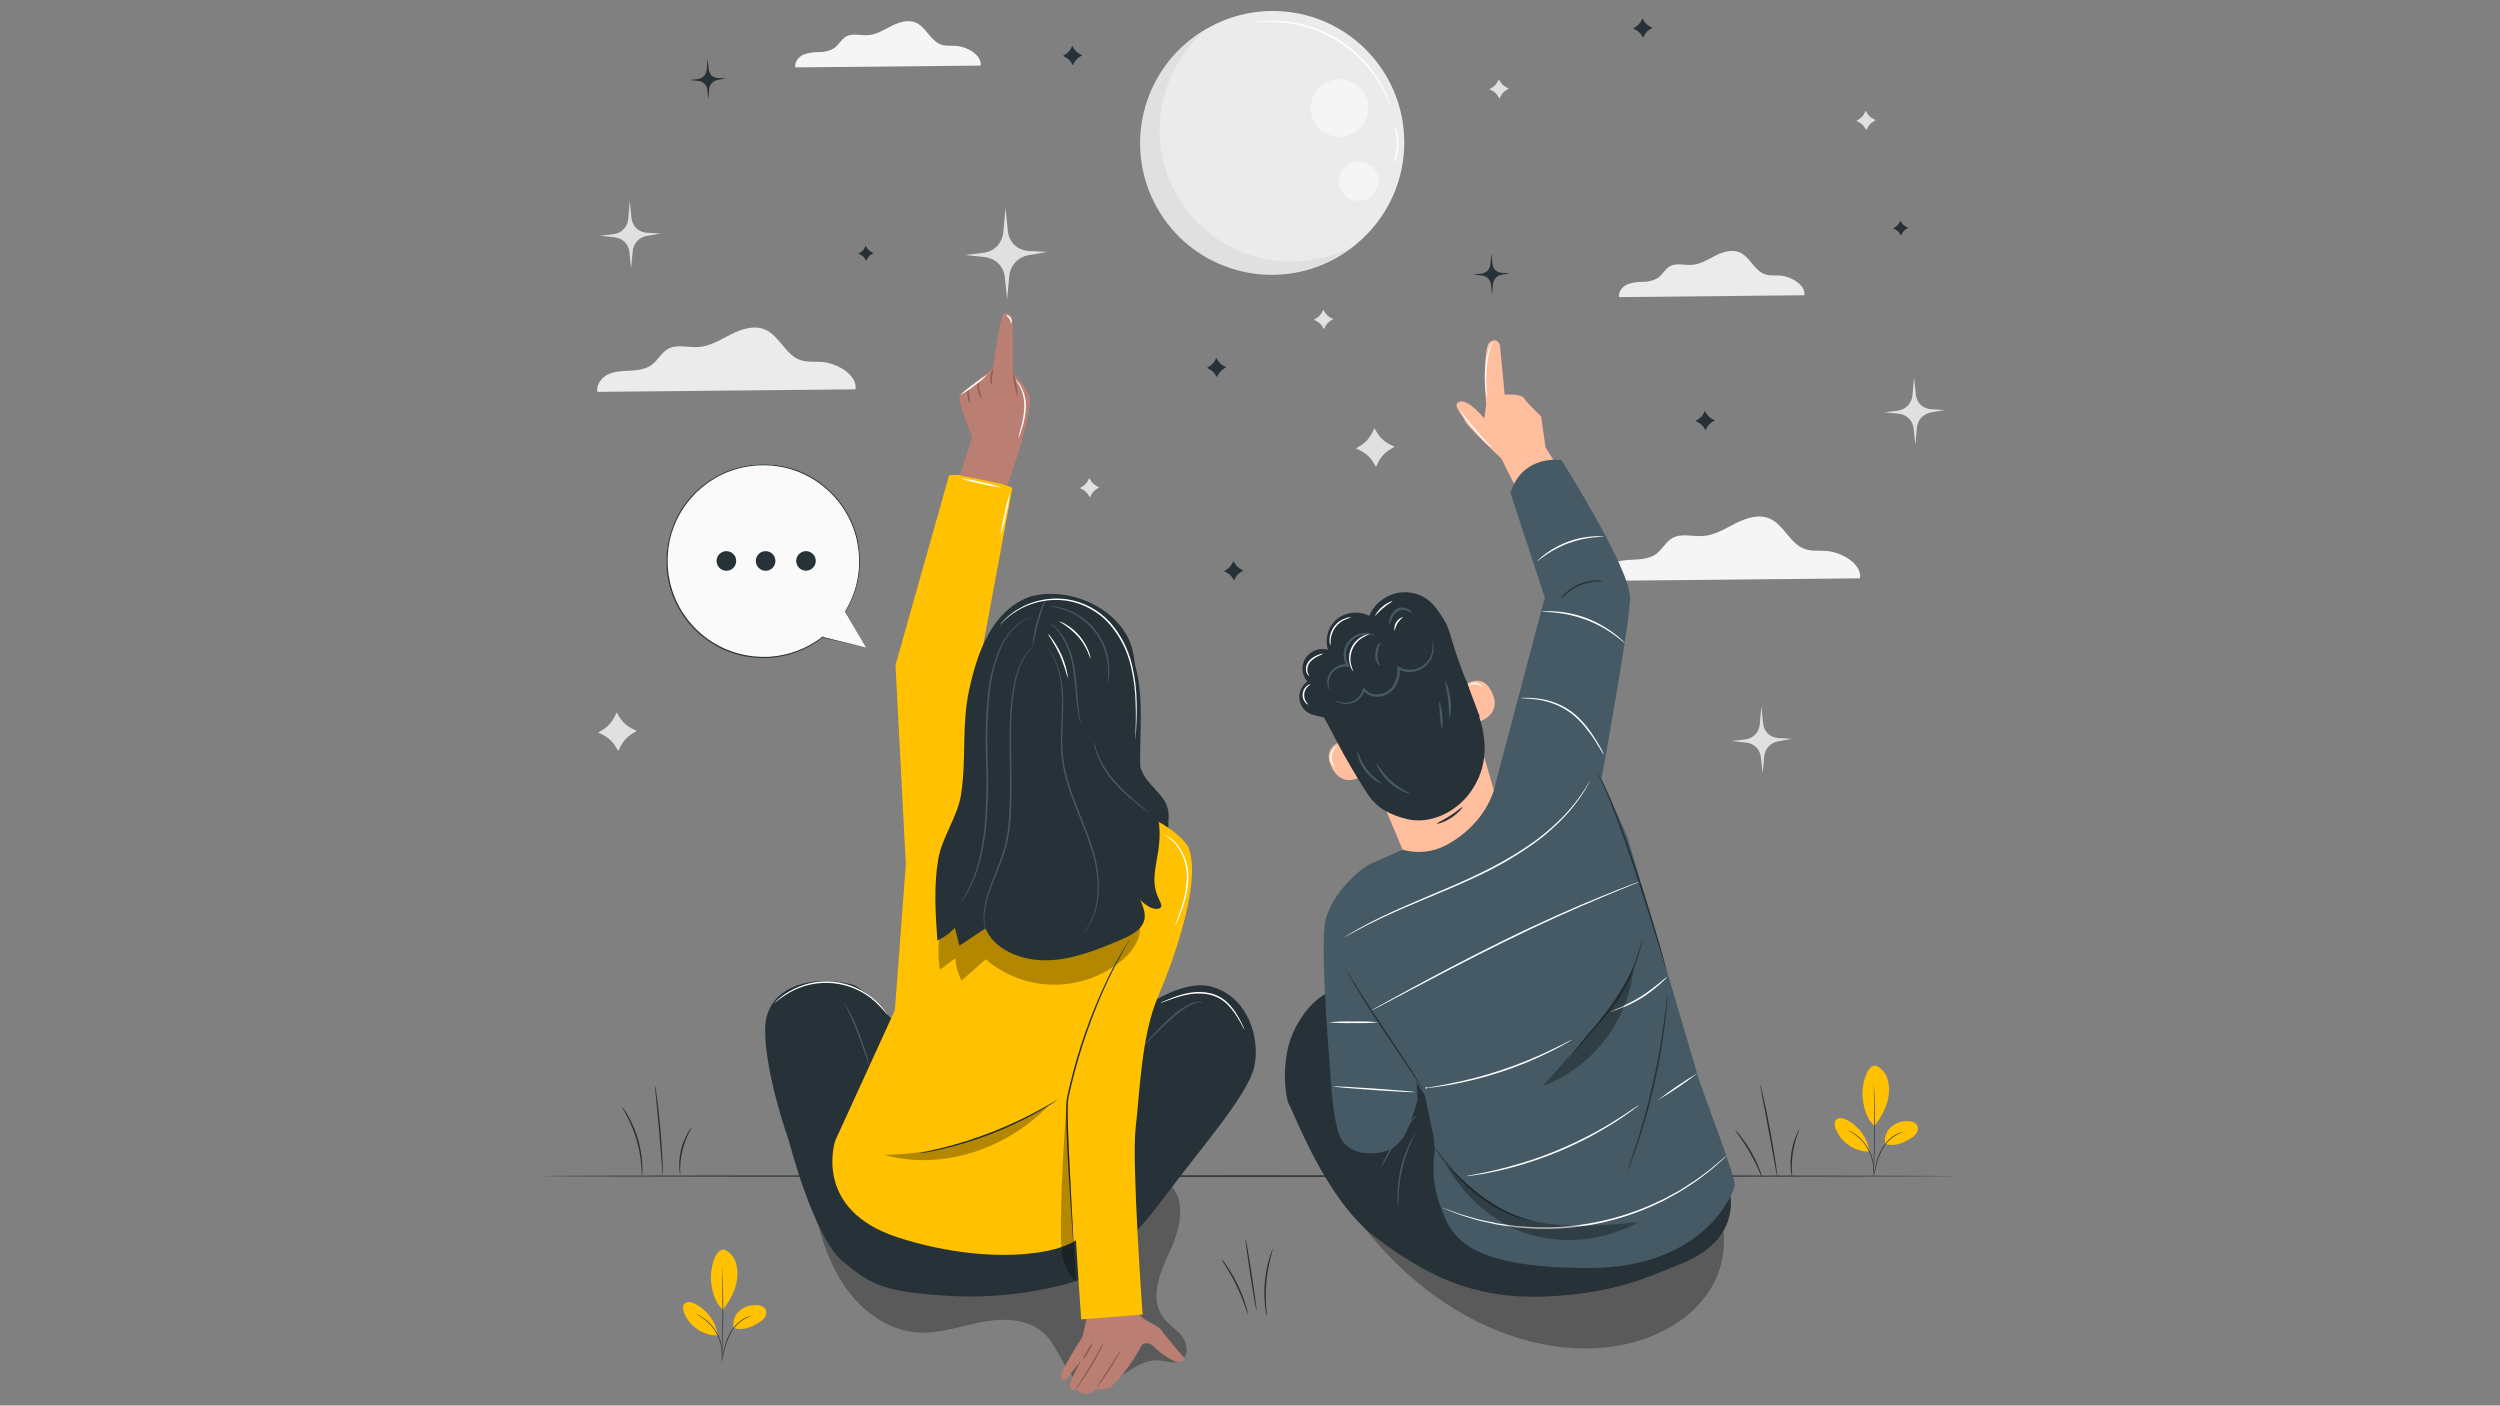 <?xml version="1.0" encoding="utf-8"?>
<!-- Generator: Adobe Illustrator 23.1.0, SVG Export Plug-In . SVG Version: 6.00 Build 0)  -->
<svg version="1.1" id="Layer_1" xmlns="http://www.w3.org/2000/svg" xmlns:xlink="http://www.w3.org/1999/xlink" x="0px" y="0px"
	 viewBox="0 0 1366 768" style="enable-background:new 0 0 1366 768;" xml:space="preserve">
<rect x="0" y="0" width="1366" height="768" fill="#808080" stroke="none"/>
<style type="text/css">
	.st0{fill:#F5F5F5;}
	.st1{fill:#E0E0E0;}
	.st2{fill:#EBEBEB;}
	.st3{fill:#FFFFFF;}
	.st4{fill:#263238;}
	.st5{fill:#FFC100;}
	.st6{opacity:0.3;}
	.st7{fill:#FFBE9D;}
	.st8{fill:#455A64;}
	.st9{fill:#BA7F72;}
	.st10{fill:#8B5D54;}
	.st11{fill:#FAFAFA;}
</style>
<g id="freepik--background-complete--inject-2">
	<path class="st0" d="M1016.34,316c1.08-7.85-9.99-14.29-18.31-14.96c-3.96-0.33-8.07,0.28-11.83-1.03
		c-8.17-2.83-11.44-13.35-19.34-16.69c-5.93-2.52-12.77-0.28-18.52,2.62s-11.44,6.54-17.88,6.95c-5.59,0.36-11.67-1.63-16.56,1.03
		c-3.64,2.03-5.56,6.23-8.92,8.71s-7.57,2.94-11.65,3.15c-4.09,0.21-8.3,0.26-12.01,1.96c-3.71,1.7-6.8,5.64-6.01,9.64L1016.34,316z
		"/>
	<path class="st1" d="M750.98,233.98l1.47,2.45c1.66,2.75,4.07,4.97,6.95,6.41l2.58,1.26l-2.47,1.49c-2.75,1.66-4.97,4.07-6.39,6.95
		l-1.27,2.57l-1.47-2.45c-1.66-2.76-4.08-4.98-6.96-6.41l-2.57-1.26l2.47-1.49c2.75-1.66,4.97-4.07,6.39-6.95L750.98,233.98z"/>
	<path class="st1" d="M336.94,389.26l1.49,2.47c1.66,2.75,4.07,4.97,6.95,6.39l2.57,1.27l-2.45,1.47c-2.76,1.66-4.98,4.08-6.41,6.96
		l-1.27,2.57l-1.47-2.47c-1.66-2.75-4.07-4.97-6.95-6.39l-2.57-1.27l2.45-1.47c2.75-1.67,4.97-4.07,6.41-6.95L336.94,389.26z"/>
	<path class="st1" d="M549.41,113.47l1.26,12.52c0.24,3.02,1.57,5.85,3.74,7.96l0.15,0.13c2.18,1.88,4.94,2.96,7.81,3.06l9.81,0.49
		l-10.17,1.81c-2.64,0.43-5.08,1.69-6.96,3.6l-0.6,0.64c-1.75,2.06-2.8,4.61-3.01,7.31l-1.13,12.49l-1.24-11.82
		c-0.25-2.99-1.57-5.79-3.73-7.88l-0.39-0.36c-2.01-1.71-4.5-2.75-7.13-2.99l-10.44-1.1l9.81-1.19c2.91-0.3,5.62-1.61,7.67-3.71
		l0.36-0.39c1.77-2.06,2.83-4.64,3.02-7.36L549.41,113.47z"/>
	<path class="st1" d="M344.1,109.76l0.93,9.22c0.19,2.23,1.18,4.32,2.79,5.87l0.1,0.1c1.6,1.38,3.64,2.17,5.75,2.24l7.29,0.38
		l-7.5,1.34c-1.94,0.32-3.74,1.24-5.13,2.63l-0.44,0.47c-1.29,1.51-2.06,3.4-2.21,5.38l-0.83,9.22l-0.92-8.71
		c-0.18-2.2-1.16-4.26-2.75-5.8l-0.29-0.28c-1.49-1.25-3.32-2.01-5.25-2.19l-7.7-0.82l7.21-0.87c2.15-0.22,4.15-1.19,5.66-2.75
		c0.1-0.08,0.18-0.18,0.26-0.28c1.28-1.51,2.04-3.38,2.19-5.34L344.1,109.76z"/>
	<path class="st1" d="M962.4,385.87l0.93,9.22c0.17,2.23,1.14,4.31,2.75,5.87l0.11,0.1c1.6,1.38,3.64,2.17,5.75,2.24l7.29,0.38
		l-7.5,1.34c-1.95,0.32-3.74,1.24-5.13,2.63l-0.44,0.47c-1.29,1.52-2.06,3.4-2.22,5.38l-0.82,9.22L962.2,414
		c-0.19-2.2-1.18-4.26-2.76-5.8l-0.29-0.28c-1.48-1.25-3.3-2.01-5.23-2.19l-7.71-0.82l7.22-0.87c2.15-0.22,4.15-1.2,5.66-2.75
		l0.26-0.28c1.3-1.53,2.08-3.43,2.22-5.43L962.4,385.87z"/>
	<path class="st1" d="M1045.86,206.19l0.92,9.22c0.18,2.23,1.16,4.31,2.76,5.87l0.11,0.1c1.6,1.39,3.64,2.18,5.75,2.24l7.27,0.38
		l-7.49,1.34c-1.95,0.32-3.75,1.24-5.15,2.63l-0.43,0.49c-1.3,1.51-2.08,3.39-2.22,5.38l-0.83,9.2l-0.92-8.71
		c-0.18-2.2-1.16-4.26-2.75-5.8l-0.29-0.28c-1.48-1.25-3.31-2.01-5.25-2.19l-7.7-0.8l7.21-0.88c2.15-0.25,4.14-1.24,5.62-2.81
		l0.28-0.29c1.29-1.53,2.07-3.43,2.22-5.43L1045.86,206.19z"/>
	<path class="st1" d="M818.94,43.32l0.75,1.23c0.82,1.38,2.03,2.48,3.47,3.19l1.29,0.64l-1.23,0.74c-1.41,0.82-2.54,2.03-3.27,3.48
		l-0.64,1.29l-0.74-1.23c-0.82-1.41-2.03-2.54-3.48-3.27l-1.27-0.64l1.23-0.74c1.4-0.83,2.53-2.03,3.27-3.48L818.94,43.32z"/>
	<path class="st1" d="M723.04,169.22l0.74,1.23c0.83,1.4,2.03,2.53,3.48,3.27l1.27,0.62l-1.23,0.75c-1.4,0.82-2.54,2.02-3.27,3.47
		l-0.62,1.29l-0.75-1.23c-0.8-1.41-2.01-2.55-3.47-3.27l-1.29-0.64l1.23-0.74c1.41-0.82,2.54-2.03,3.27-3.48L723.04,169.22z"/>
	<path class="st1" d="M1019.41,60.49l0.74,1.23c0.82,1.41,2.03,2.54,3.48,3.27l1.27,0.64l-1.23,0.74c-1.4,0.83-2.53,2.03-3.27,3.48
		l-0.62,1.27l-0.75-1.23c-0.82-1.38-2.03-2.48-3.47-3.19l-1.29-0.64l1.23-0.74c1.4-0.82,2.54-2.03,3.27-3.48L1019.41,60.49z"/>
	<path class="st1" d="M595.16,261.16l0.75,1.23c0.81,1.41,2.01,2.54,3.47,3.27l1.29,0.64l-1.23,0.74c-1.41,0.82-2.54,2.03-3.27,3.48
		l-0.64,1.29l-0.74-1.23c-0.82-1.41-2.03-2.54-3.48-3.27l-1.27-0.64l1.23-0.74c1.4-0.83,2.53-2.03,3.27-3.48L595.16,261.16z"/>
	<circle class="st2" cx="695.45" cy="77.85" r="71.85"/>
	<path class="st1" d="M705.33,142.95c-39.72-0.11-71.83-32.4-71.72-72.12c0.06-21.51,9.75-41.87,26.41-55.49
		c-34.74,19.25-47.31,63.01-28.06,97.76c19.25,34.74,63.01,47.31,97.76,28.06c3.93-2.18,7.64-4.71,11.1-7.58
		C730,139.74,717.77,142.97,705.33,142.95z"/>
	
		<ellipse transform="matrix(0.161 -0.987 0.987 0.161 555.818 771.723)" class="st0" cx="731.7" cy="59.03" rx="15.71" ry="15.71"/>
	<path class="st0" d="M753.18,99.02c0,5.94-4.82,10.75-10.76,10.75c-5.94,0-10.75-4.82-10.75-10.75c0-5.94,4.82-10.75,10.76-10.75
		l0,0C748.37,88.26,753.18,93.08,753.18,99.02z"/>
	<path class="st3" d="M760.2,58.86c-0.16-0.29-0.29-0.59-0.41-0.9c-0.26-0.59-0.57-1.5-1.08-2.62c-1.34-3.19-2.91-6.27-4.69-9.23
		c-11.85-19.97-32.86-32.75-56.05-34.08c-3.44-0.24-6.9-0.24-10.35,0c-1.23,0-2.17,0.21-2.81,0.26c-0.33,0.04-0.67,0.04-1,0
		c0.32-0.1,0.64-0.17,0.96-0.21c0.65-0.08,1.63-0.29,2.81-0.41c3.46-0.39,6.94-0.5,10.41-0.34c23.48,0.99,44.82,13.94,56.52,34.32
		c1.76,3,3.26,6.15,4.49,9.4c0.46,1.14,0.72,2.08,0.93,2.68C760.09,58.09,760.18,58.47,760.2,58.86z"/>
	<path class="st3" d="M761.36,89.46c0.98-3.41,1.62-6.92,1.9-10.46c-0.01-3.55-0.4-7.09-1.14-10.56c0.57,0.9,0.96,1.91,1.14,2.96
		c1.32,5,1.13,10.29-0.54,15.18C762.44,87.61,761.98,88.59,761.36,89.46z"/>
	<path class="st2" d="M467.46,212.73c1.08-7.85-9.99-14.3-18.31-14.97c-3.96-0.31-8.07,0.29-11.83-1.01
		c-8.17-2.84-11.44-13.35-19.34-16.7c-5.93-2.5-12.77-0.28-18.52,2.62c-5.75,2.89-11.44,6.54-17.88,6.96
		c-5.59,0.36-11.67-1.72-16.56,1.01c-3.64,2.04-5.56,6.24-8.92,8.71s-7.57,2.94-11.65,3.17c-4.09,0.23-8.3,0.26-12.01,1.96
		c-3.71,1.7-6.78,5.62-6.01,9.64L467.46,212.73z"/>
	<path class="st0" d="M535.8,35.83c0.77-5.64-7.18-10.26-13.08-10.74c-2.84-0.23-5.8,0.2-8.5-0.74c-5.84-2.04-8.17-9.59-13.88-12
		c-4.27-1.8-9.17-0.2-13.3,1.88c-4.14,2.08-8.17,4.71-12.83,5c-4,0.26-8.37-1.24-11.88,0.72c-2.62,1.47-3.99,4.48-6.39,6.26
		c-2.52,1.56-5.44,2.35-8.4,2.27c-2.94-0.07-5.86,0.41-8.63,1.41c-2.66,1.23-4.9,4.05-4.33,6.93L535.8,35.83z"/>
	<path class="st2" d="M985.92,161.33c0.77-5.62-7.18-10.26-13.08-10.74c-2.84-0.23-5.8,0.21-8.5-0.74
		c-5.84-2.04-8.17-9.58-13.88-11.98c-4.25-1.8-9.17-0.2-13.29,1.88c-4.12,2.08-8.17,4.69-12.83,4.99c-4.02,0.26-8.38-1.23-11.9,0.74
		c-2.62,1.45-3.99,4.48-6.39,6.26c-2.51,1.55-5.42,2.33-8.37,2.26c-2.94-0.07-5.87,0.41-8.63,1.42c-2.66,1.21-4.9,4.04-4.32,6.91
		L985.92,161.33z"/>
</g>
<g id="freepik--Floor--inject-2">
	<path class="st4" d="M1069,642.6c0,0.25-172.88,0.44-386.08,0.44S296.8,642.9,296.8,642.6c0-0.29,172.85-0.42,386.12-0.42
		S1069,642.42,1069,642.6z"/>
</g>
<g id="freepik--Plant--inject-2">
	<path class="st4" d="M963,643.75c-0.73-1.31-1.36-2.68-1.88-4.09c-1.46-3.31-3.1-6.54-4.9-9.68c-1.78-3.14-3.72-6.19-5.82-9.12
		c-0.94-1.17-1.79-2.41-2.55-3.71c1.14,0.99,2.16,2.12,3.04,3.35c4.51,5.73,8.13,12.11,10.72,18.93
		C962.24,640.81,962.71,642.26,963,643.75z"/>
	<path class="st4" d="M961.84,592.87c0.27,0.62,0.47,1.28,0.59,1.95c0.33,1.27,0.77,3.12,1.27,5.39c1.03,4.56,2.34,10.89,3.63,17.9
		c1.29,7.01,2.32,13.4,2.99,17.98c0.33,2.3,0.59,4.18,0.74,5.49c0.12,0.67,0.16,1.35,0.15,2.03c-0.23-0.64-0.39-1.3-0.47-1.98
		c-0.28-1.45-0.6-3.27-1-5.44c-0.87-4.77-1.99-11.05-3.27-17.98l-3.38-17.98c-0.39-2.17-0.74-3.99-1.01-5.44
		C961.94,594.15,961.86,593.51,961.84,592.87z"/>
	<path class="st4" d="M983.4,616.73c-3.67,8.49-5.06,17.79-4,26.99c-0.47-1.29-0.74-2.64-0.82-4c-0.35-3.26-0.28-6.56,0.21-9.81
		c0.49-3.27,1.38-6.47,2.66-9.51C981.92,619.08,982.58,617.85,983.4,616.73z"/>
	<path class="st5" d="M1025.18,582.31c2.85,1.36,5.02,3.82,6.01,6.82c0.98,2.98,1.25,6.14,0.8,9.23c-0.67,6-4.09,12.05-7.75,16.84
		c-5.05-4.41-6.21-12.1-6.54-16.02c-0.54-6.23,2.26-17.78,7.49-16.87"/>
	<path class="st5" d="M1030.12,625.08c-0.7-3.5,0.55-7.11,3.27-9.41c2.69-2.28,6.18-3.37,9.69-3.04c1.63-0.02,3.19,0.68,4.27,1.91
		c0.77,1.33,0.77,2.97,0,4.3c-0.8,1.31-1.92,2.39-3.27,3.12c-4.36,2.75-9.1,4.61-14.04,3.12"/>
	<path class="st4" d="M1023.64,643.45c0.02-0.41,0.08-0.82,0.18-1.23c0.16-0.87,0.36-1.99,0.6-3.27c0.56-3.7,1.72-7.29,3.43-10.62
		c1.77-3.36,4.4-6.18,7.63-8.17c0.98-0.59,2.02-1.05,3.11-1.39c0.39-0.11,0.7-0.16,0.9-0.21c0.2-0.05,0.33,0,0.33,0
		c-5.04,1.63-9.21,5.23-11.57,9.97c-1.69,3.3-2.87,6.83-3.51,10.48c-0.31,1.39-0.56,2.52-0.75,3.27
		C1023.91,642.68,1023.79,643.07,1023.64,643.45z"/>
	<path class="st4" d="M1023.84,591.31c0.02,0.18,0.02,0.36,0,0.54l0.1,1.54c0,1.34,0.15,3.27,0.23,5.69
		c0.15,4.81,0.28,11.44,0.25,18.76c-0.03,7.32-0.21,13.97-0.41,18.76c-0.1,2.4-0.2,4.35-0.28,5.69c0,0.64-0.08,1.14-0.1,1.54
		s0,0.54,0,0.54c-0.03-0.18-0.03-0.36,0-0.54c0-0.39,0-0.92,0-1.55c0-1.39,0.08-3.27,0.13-5.67c0.11-4.81,0.25-11.44,0.28-18.76
		c0.03-7.32,0-13.96-0.11-18.76c0-2.35,0-4.28-0.08-5.69c0-0.62,0-1.14,0-1.54C1023.81,591.67,1023.81,591.49,1023.84,591.31z"/>
	<path class="st5" d="M1021.39,628.73c-1.23-7.37-5.94-13.69-12.65-16.98c-1.63-0.8-3.89-1.32-5.28-0.08
		c-1.39,1.24-1.08,3.51-0.39,5.26c3.02,7.39,10.19,12.24,18.18,12.29"/>
	<path class="st4" d="M1009.55,617.43c0.37,0.12,0.72,0.28,1.06,0.47c0.41,0.19,0.82,0.4,1.21,0.64c0.53,0.29,1.04,0.61,1.54,0.96
		c0.61,0.41,1.2,0.85,1.77,1.32c0.66,0.53,1.29,1.1,1.88,1.72c1.36,1.38,2.55,2.92,3.56,4.58c0.98,1.67,1.77,3.45,2.35,5.3
		c0.23,0.87,0.46,1.63,0.59,2.47c0.14,0.72,0.24,1.46,0.29,2.19c0.07,0.6,0.09,1.21,0.08,1.81c0.03,0.46,0.03,0.92,0,1.37
		c0,0.39-0.04,0.78-0.13,1.16c-0.1,0,0-1.63-0.21-4.32c-0.1-0.67-0.18-1.39-0.36-2.16c-0.16-0.81-0.37-1.61-0.62-2.4
		c-1.13-3.68-3.13-7.05-5.82-9.81c-0.62-0.62-1.21-1.21-1.81-1.63c-0.55-0.48-1.12-0.93-1.72-1.34
		C1011.02,618.22,1009.5,617.51,1009.55,617.43z"/>
	<path class="st4" d="M682.02,718.49c-0.68-1.53-1.26-3.1-1.73-4.71c-2.68-7.61-6.19-14.91-10.46-21.76
		c-0.95-1.38-1.82-2.83-2.6-4.32c1.18,1.21,2.22,2.55,3.11,3.99c4.58,6.73,8.11,14.1,10.48,21.89
		C681.39,715.17,681.79,716.82,682.02,718.49z"/>
	<path class="st4" d="M686.54,715.98c-0.23,0-1.77-8.71-3.42-19.53c-1.65-10.82-2.81-19.61-2.58-19.61s1.77,8.71,3.42,19.61
		S686.77,715.94,686.54,715.98z"/>
	<path class="st4" d="M695.45,682.37c0.11,0-0.52,2.03-1.32,5.28c-1.05,4.23-1.78,8.54-2.17,12.88c-0.38,4.35-0.43,8.72-0.15,13.08
		c0.23,3.27,0.49,5.41,0.36,5.43c-0.18-0.46-0.31-0.93-0.38-1.42c-0.2-0.93-0.39-2.27-0.57-3.96c-0.48-4.39-0.51-8.81-0.11-13.21
		c0.39-4.39,1.2-8.73,2.44-12.96c0.49-1.63,0.93-2.91,1.29-3.79C695.19,682.81,695.39,682.34,695.45,682.37z"/>
	<path class="st4" d="M339.74,604.55c0.39,0.36,0.73,0.78,1,1.24c0.85,1.18,1.63,2.4,2.35,3.66c4.78,8.35,7.49,17.72,7.89,27.33
		c0.08,1.45,0.08,2.9,0,4.35c0.01,0.55-0.05,1.1-0.18,1.63c-0.15,0-0.11-2.27-0.39-5.9c-0.39-4.74-1.26-9.43-2.58-13.99
		c-1.34-4.52-3.11-8.9-5.31-13.08C340.87,606.53,339.66,604.63,339.74,604.55z"/>
	<path class="st4" d="M357.95,593.36c0.21,0.61,0.34,1.24,0.39,1.88c0.21,1.23,0.46,3.01,0.74,5.21c0.57,4.4,1.26,10.49,1.83,17.24
		c0.57,6.75,0.95,12.86,1.14,17.29c0.1,2.22,0.15,4.02,0.16,5.25c0.07,0.65,0.07,1.3,0,1.95c-0.16-0.63-0.26-1.27-0.28-1.91
		c-0.11-1.42-0.25-3.17-0.42-5.25c-0.38-4.61-0.85-10.61-1.39-17.26c-0.54-6.65-1.14-12.63-1.63-17.24
		c-0.2-2.08-0.34-3.82-0.47-5.23C357.92,594.65,357.9,594,357.95,593.36z"/>
	<path class="st4" d="M378.3,615.62c-4.89,7.94-7.18,17.22-6.54,26.53c-0.4-1.33-0.6-2.7-0.6-4.09c-0.16-3.33,0.17-6.67,0.96-9.91
		c0.8-3.24,2.06-6.34,3.74-9.22C376.5,617.71,377.32,616.6,378.3,615.62z"/>
	<path class="st5" d="M395.95,682.81c2.85,1.36,5.02,3.82,6.01,6.82c0.97,2.98,1.24,6.14,0.8,9.23c-0.69,5.98-4.09,12.05-7.75,16.82
		c-5.05-4.4-6.21-12.08-6.54-16.02c-0.54-6.21,2.26-17.78,7.49-16.85"/>
	<path class="st5" d="M400.88,725.57c-0.7-3.5,0.55-7.11,3.27-9.41c2.7-2.26,6.19-3.35,9.69-3.02c1.63-0.02,3.2,0.68,4.27,1.91
		c0.8,1.35,0.8,3.03,0,4.38c-0.8,1.31-1.92,2.39-3.27,3.12c-4.36,2.75-9.1,4.59-14.04,3.11"/>
	<path class="st4" d="M394.41,743.94c0.02-0.41,0.08-0.82,0.18-1.23c0.16-0.87,0.36-1.98,0.6-3.27c0.57-3.71,1.72-7.3,3.43-10.64
		c1.78-3.35,4.41-6.17,7.63-8.17c0.98-0.58,2.02-1.04,3.11-1.37c0.3-0.09,0.6-0.17,0.9-0.23c0.11-0.02,0.22-0.02,0.33,0
		c-5.03,1.63-9.2,5.22-11.57,9.95c-1.69,3.3-2.88,6.83-3.51,10.48c-0.31,1.41-0.56,2.53-0.75,3.27
		C394.68,743.15,394.57,743.55,394.41,743.94z"/>
	<path class="st4" d="M394.59,691.8c0.03,0.18,0.03,0.36,0,0.54l0.1,1.55c0,1.34,0.15,3.27,0.23,5.69
		c0.15,4.79,0.28,11.44,0.25,18.76c-0.03,7.32-0.21,13.96-0.41,18.76c-0.1,2.4-0.2,4.33-0.28,5.67c0,0.64,0,1.16-0.11,1.55
		c0.03,0.18,0.03,0.36,0,0.54c-0.02-0.18-0.02-0.36,0-0.54c0-0.41,0-0.92,0-1.55c0-1.39,0-3.27,0.15-5.69
		c0.11-4.79,0.25-11.44,0.28-18.75c0.03-7.31,0-13.96-0.11-18.76c0-2.35,0-4.28-0.1-5.69v-1.55
		C394.58,692,394.59,691.8,394.59,691.8z"/>
	<path class="st5" d="M392.16,729.23c-1.24-7.37-5.96-13.69-12.67-16.98c-1.63-0.8-3.87-1.34-5.26-0.08
		c-1.39,1.26-1.08,3.51-0.41,5.26c3.03,7.37,10.17,12.21,18.14,12.29"/>
	<path class="st4" d="M380.31,717.94c0.38,0.11,0.74,0.26,1.08,0.46c0.42,0.19,0.82,0.41,1.21,0.65c0.53,0.29,1.04,0.61,1.54,0.96
		c0.61,0.41,1.2,0.85,1.77,1.32c0.65,0.51,1.28,1.06,1.88,1.63c1.35,1.39,2.54,2.93,3.56,4.58c0.98,1.67,1.77,3.46,2.34,5.31
		c0.25,0.81,0.45,1.64,0.6,2.47c0.14,0.72,0.24,1.46,0.29,2.19c0.07,0.6,0.09,1.21,0.08,1.81c0.03,0.46,0.03,0.92,0,1.37
		c-0.01,0.39-0.05,0.78-0.13,1.16c-0.1,0,0-1.63-0.23-4.32c-0.07-0.73-0.19-1.45-0.34-2.16c-0.16-0.82-0.37-1.62-0.62-2.42
		c-1.15-3.65-3.15-6.98-5.82-9.73c-0.58-0.57-1.18-1.12-1.81-1.63c-0.59-0.52-1.18-0.95-1.72-1.36
		C381.79,718.7,380.27,718.02,380.31,717.94z"/>
</g>
<g id="freepik--character-2--inject-2">
	<g class="st6">
		<path d="M931.34,649.73c-9.99-10.62-25.07-14.58-39.42-17.11c-52.16-9.21-105.73-6.35-156.62,8.35l-11.44,1.63
			c20.1,27.39,37.05,50.24,65.38,69.12s63.25,29.63,96.61,23.23c19.35-3.71,38.23-13.76,48.69-30.47S944.89,664.08,931.34,649.73z"
			/>
	</g>
	<path class="st7" d="M825.1,462.29l-49.43,24.13l-18.57-44.26c0,0-3.91,1.06-13.52-17.41c-9.61-18.47-26.36-49.62-26.36-49.62l0,0
		c17.65-20.47,44.72-30.22,71.36-25.69l3.92,0.69L825.1,462.29z"/>
	<path class="st7" d="M797.97,376.02c0.26-0.29,11.33-10.44,17.31,2.48c5.98,12.93-8.68,16.51-8.88,16.15
		C806.21,394.29,797.97,376.02,797.97,376.02z"/>
	<path class="st7" d="M734.79,404.49c-0.39,0-13.66,2.88-6.85,15.38c6.82,12.5,18.42,2.86,18.26,2.48
		C746.04,421.98,734.79,404.49,734.79,404.49z"/>
	<path class="st4" d="M801.52,372.45c3.4,11.64,6.54,17.05,8.37,25.07c2.78,12.7,1.34,24.26-6.34,35.16s-21.92,17.98-34.8,14.86
		c-8.94-2.17-16.34-5.93-21.35-13.47c-5-7.53-13.08-21.25-17.13-29.24c-7.4-14.45-15.4-27.79-15.4-27.79l39.23-29.11l31.5,1.72
		L801.52,372.45z"/>
	<path class="st4" d="M785.06,450.04c0.08,0.33,3.87-0.57,7.85-3.15c3.97-2.58,6.36-5.62,6.1-5.84s-2.97,2.3-6.8,4.76
		C788.37,448.26,784.94,449.73,785.06,450.04z"/>
	<path class="st4" d="M808.56,391.61c-4.23-11.56-9.71-24.52-13.73-36.84c-1.5-4.66-3.06-11.69-5.64-15.82
		c-2.58-4.14-5.28-8.43-9.25-11.44c-5.21-3.72-11.82-4.88-17.98-3.15c-6.19,1.79-11.28,6.23-13.88,12.13
		c-5.7-2.89-12.57-2.2-17.57,1.78c-4.85,4.07-6.78,10.65-4.9,16.69c-4.68-1.19-9.6,0.68-12.31,4.67c-2.53,4-2.11,9.2,1.05,12.73
		c-2.84,2.07-4.49,5.4-4.41,8.91c0.17,3.45,2.08,6.58,5.08,8.29c3.48,1.96,7.88,1.78,11.44,3.5c4.21,2.06,6.76,6.46,6.44,11.13"/>
	<path class="st8" d="M729.07,382.18c0,0,0.29,0.42,1.08,0.96c1.17,0.75,2.48,1.25,3.86,1.44c2.21,0.35,4.47-0.04,6.44-1.1
		c2.58-1.37,4.5-3.73,5.33-6.54l-1.03,0.23c2.17,2.63,5.56,3.95,8.94,3.47c3.83-0.41,7.22-2.67,9.09-6.05
		c1.67-2.92,2.36-6.3,1.98-9.64l-0.98,0.64c3.83,2.04,8.4,2.14,12.31,0.26c3.08-1.48,5.43-4.13,6.54-7.36
		c0.74-2.03,0.92-4.22,0.52-6.34c-0.09-0.76-0.36-1.49-0.77-2.14c-0.1,0,0.16,0.78,0.33,2.21c0.2,2.05-0.1,4.12-0.85,6.03
		c-1.16,2.9-3.4,5.25-6.24,6.54c-3.58,1.63-7.71,1.5-11.18-0.36l-1.11-0.64l0.13,1.27c0.32,3.06-0.32,6.15-1.85,8.83
		c-1.63,3.01-4.62,5.04-8.03,5.43c-2.96,0.46-5.95-0.63-7.91-2.89l-0.72-0.96l-0.31,1.18c-0.69,2.54-2.36,4.71-4.64,6.03
		c-1.79,1.02-3.85,1.46-5.9,1.24C732.32,383.68,730.61,383.09,729.07,382.18z"/>
	<path class="st8" d="M726.62,377.1c-0.59-1.78-0.76-3.68-0.51-5.54c0.38-2.03,1.45-3.86,3.04-5.18c2-1.65,4.59-2.4,7.16-2.08
		l1.41,0.2l-0.74-1.19c-0.72-1.18-1.2-2.5-1.39-3.87c-0.44-3.06,0.38-6.16,2.29-8.6c1.64-1.98,3.9-3.36,6.41-3.92
		c2.36-0.46,4.79-0.39,7.11,0.21c-0.51-0.43-1.13-0.73-1.78-0.87c-1.79-0.52-3.68-0.61-5.51-0.26c-6.45,1.11-10.82,7.19-9.81,13.66
		c0.23,1.55,0.79,3.03,1.63,4.35l0.67-0.98c-2.96-0.37-5.93,0.55-8.17,2.52c-1.76,1.52-2.88,3.64-3.15,5.95
		c-0.19,1.46-0.01,2.94,0.52,4.32C726.18,376.72,726.56,377.14,726.62,377.1z"/>
	<path class="st8" d="M754.18,363.69c0.13-0.16-0.39-0.7-0.83-1.77c-0.55-1.41-0.75-2.93-0.56-4.43c0.18-1.55,0.45-3.1,0.78-4.63
		c0.34-0.98,1.18-0.83,1.24-0.95c0.07-0.11,0-0.31-0.54-0.38c-0.65,0-1.25,0.37-1.55,0.95c-0.33,0.7-0.58,1.44-0.75,2.19
		c-0.25,0.89-0.42,1.81-0.51,2.73c-0.23,1.71,0.14,3.44,1.05,4.9C753.26,363.5,754.1,363.82,754.18,363.69z"/>
	<path class="st8" d="M771.62,334.89c0.1-0.11-0.51-1-1.98-1.93c-0.9-0.54-1.91-0.88-2.96-1c-1.36-0.12-2.73,0.24-3.86,1.01
		c-1.9,1.4-3.19,3.47-3.63,5.79c-0.38,1.63-0.41,2.68-0.23,2.71c0.18,0.03,0.56-0.93,1.13-2.47c0.63-1.95,1.84-3.66,3.47-4.9
		c1.7-1.08,3.83-1.18,5.62-0.26C770.64,334.44,771.47,335.04,771.62,334.89z"/>
	<path class="st8" d="M792.05,392.15c0.34,0,1.19-4.64,0.46-10.38s-2.66-10.04-2.97-9.89s0.98,4.49,1.63,10.07
		C791.82,387.52,791.66,392.13,792.05,392.15z"/>
	<path class="st8" d="M787.83,398.1c0.36,0,0.67-3.27,0.28-7.37s-1.29-7.24-1.63-7.16c-0.34,0.08,0,3.27,0.29,7.31
		C787.07,394.91,787.51,398.12,787.83,398.1z"/>
	<path class="st8" d="M752.09,417.17c-0.31,0.08,1.75,5.66,7.11,10.43s11.18,6.36,11.23,6.03c0.05-0.33-5.23-2.39-10.31-7.01
		S752.46,417.04,752.09,417.17z"/>
	<path class="st8" d="M741.74,410.82c-0.34,0,0.28,5.38,4.22,10.48s8.97,7.21,9.06,6.9c0.08-0.31-4.3-2.81-7.98-7.7
		S742.05,410.7,741.74,410.82z"/>
	<path class="st3" d="M716.1,373.84c0,0.13-0.64,0.46-1.47,1.27c-1.07,1.06-1.76,2.45-1.98,3.94c-0.16,1.5,0.18,3.01,0.96,4.3
		c0.6,1,1.19,1.49,1.1,1.63c-0.1,0.15-0.78-0.26-1.63-1.26c-2.19-2.78-1.7-6.81,1.08-9c0.01-0.01,0.02-0.02,0.03-0.03
		C715.26,373.89,716.06,373.74,716.1,373.84z"/>
	<path class="st3" d="M723.03,357.07c-0.7,0.5-1.45,0.91-2.26,1.21c-1.85,0.78-3.52,1.95-4.9,3.42c-1.26,1.5-1.79,3.48-1.45,5.41
		c0.24,0.79,0.58,1.54,1.01,2.24c0,0.08-1.06-0.44-1.63-2.08c-0.57-2.15-0.04-4.44,1.41-6.13c1.43-1.57,3.25-2.75,5.26-3.42
		C721.26,357.34,722.14,357.12,723.03,357.07z"/>
	<path class="st3" d="M738.24,337.38c0,0.15-1.18,0.29-2.93,1.01c-2.26,0.95-4.23,2.48-5.7,4.45c-1.44,1.99-2.31,4.34-2.52,6.78
		c-0.16,1.9,0,3.07-0.1,3.11c-0.42-0.99-0.6-2.07-0.51-3.14c0.09-5.35,3.54-10.06,8.61-11.75
		C736.09,337.41,737.18,337.25,738.24,337.38z"/>
	<path class="st3" d="M760.83,328.4c0.11,0.23-2.39,1.63-5.02,3.81c-2.63,2.17-4.38,4.45-4.59,4.3c2.07-3.83,5.5-6.74,9.61-8.17
		V328.4z"/>
	<path class="st3" d="M739.5,366.88c-0.87-0.95-1.48-2.12-1.77-3.38c-1.93-6.26,0.97-13,6.85-15.89c1.12-0.65,2.4-1,3.69-1.03
		c0,0.15-1.42,0.42-3.42,1.63c-5.36,3-8.04,9.23-6.54,15.18C738.85,365.57,739.63,366.81,739.5,366.88z"/>
	<path class="st3" d="M761.93,344.77c-0.56-3.41,1.49-6.71,4.81-7.7c-1.16,1.01-2.22,2.15-3.14,3.38
		C762.89,341.83,762.33,343.27,761.93,344.77z"/>
	<path class="st4" d="M703.92,602.66c2.42,3.4,20.04,52.53,47.4,73.18s52.71,33.88,91.99,32.61c39.28-1.27,59.9-11.9,74.53-17.64
		c39.47-15.51,25.56-46.03,25.56-46.03l-68.86-17.33l-93.17-49.51c0,0-33.69-31.77-46.03-36.27s-28.47,14.97-31.89,32.28
		C700.05,591.26,703.92,602.66,703.92,602.66z"/>
	<path class="st8" d="M763.99,659.18c-0.16-0.53-0.24-1.08-0.23-1.63c-0.14-1.49-0.19-2.98-0.16-4.48
		c0.09-9.9,2.36-19.65,6.65-28.57c0.83-1.63,1.63-3.04,2.12-3.92c0.24-0.49,0.56-0.95,0.93-1.36c0.13,0-1,2.11-2.5,5.54
		c-3.93,8.95-6.15,18.56-6.54,28.33C764.02,656.84,764.13,659.18,763.99,659.18z"/>
	<path class="st8" d="M754.65,637.86c0.53-1.66,1.23-3.27,2.09-4.79c1.92-3.75,4.07-7.37,6.44-10.85c2.37-3.48,4.97-6.8,7.78-9.94
		c1.1-1.35,2.34-2.59,3.69-3.69c-1,1.43-2.09,2.8-3.27,4.09c-2.04,2.48-4.77,5.98-7.54,10.04c-2.76,4.05-5.03,7.85-6.54,10.66
		C756.53,634.92,755.64,636.42,754.65,637.86z"/>
	<path class="st7" d="M844.47,244.42l-2.39-16.9c0,0-7.45-6.96-9.22-9.81c-1.77-2.84-10.71-2.08-10.71-2.08l-2.57-26.87
		c0,0-1.16-4.77-5.49-1.88c-4.33,2.89-2.08,34.44-2.08,34.44l-1.01,7.32c0,0-8.55-10.66-13.39-9.15c-4.84,1.5,1.63,7.11,2.7,10.23
		c1.06,3.12,20.04,20.84,20.04,20.84l16.57,33.23h3.51l11.67,8.25L863.48,275L844.47,244.42z"/>
	<path class="st8" d="M747.33,472.71c0,0-17.21,11.05-22.77,28.73c-2.63,8.34-0.88,44.49,1.77,77.38
		c0.67,8.29,1.81,40.86,8.32,45.95c0.15,0.11,4.07,5.43,13.8,5.43c18.08,0,20.74-11.88,26.15-29.11l-1.29-20.59
		c0,0,7.32-69.22,4.66-81.2C775.3,487.31,747.33,472.71,747.33,472.71z"/>
	<path class="st8" d="M836.1,413.27l-18.83,14.33c0,0-2.68,21.02-27.31,34.32c-7.26,3.76-15.68,4.61-23.54,2.37l-19.09,8.4
		l-8.5,65.71l39.59,59.76l4.9,22.88l0.6,8.17c-1.49,9.77-0.53,19.75,2.79,29.06c5.54,15.32,11.08,34.73,82.08,34.55
		c62.01-0.15,78.46-40.5,79.06-45.16s-16.77-48.64-20.1-59.69c-3.33-11.05-38.54-130.65-38.54-130.65l-14.14-31.69L836.1,413.27z"/>
	<path class="st8" d="M844.09,326.54L817.27,427.6l35.22,12.54l17.98,8.74l5.92-30.6c0,0,14.2-78.46,14.3-91.42
		c0.11-16.34-37.59-75.51-37.59-75.51s-21.25-3.27-27.79,17.98L844.09,326.54z"/>
	<path class="st4" d="M839.29,667.59c-0.93-0.08-1.85-0.24-2.75-0.47c-1.1-0.18-2.2-0.44-3.27-0.75c-1.24-0.36-2.66-0.67-4.18-1.26
		c-1.67-0.55-3.3-1.19-4.9-1.91c-1.78-0.7-3.56-1.63-5.48-2.63c-4.08-2.24-7.96-4.81-11.62-7.68c-6.56-5.3-12.49-11.33-17.67-17.98
		c-1.99-2.53-3.55-4.64-4.54-6.15c-0.57-0.75-1.08-1.54-1.52-2.37c0.65,0.68,1.25,1.4,1.78,2.17c1.08,1.44,2.7,3.48,4.74,5.97
		c5.29,6.5,11.24,12.43,17.75,17.7c3.61,2.85,7.43,5.42,11.44,7.67c1.88,0.98,3.64,1.95,5.38,2.68c1.73,0.74,3.35,1.42,4.9,1.99
		s2.91,0.96,4.12,1.36c1.21,0.39,2.27,0.67,3.15,0.88C837.53,667.01,838.42,667.27,839.29,667.59z"/>
	<path class="st4" d="M911.12,543.31c0.03,0.34,0.03,0.68,0,1.01c0,0.75-0.11,1.63-0.2,2.88c-0.16,2.52-0.52,6.15-1.03,10.61
		c-1.39,11.64-3.39,23.2-5.97,34.63c-2.59,11.44-5.77,22.73-9.55,33.83c-1.45,4.25-2.7,7.67-3.61,10.02l-1.08,2.68
		c-0.11,0.32-0.26,0.62-0.42,0.92c0.05-0.33,0.14-0.65,0.26-0.96c0.25-0.72,0.54-1.63,0.92-2.75c0.83-2.37,1.99-5.82,3.37-10.1
		c2.76-8.55,6.26-20.46,9.28-33.82c3.02-13.35,5.02-25.63,6.19-34.54c0.59-4.45,1.03-8.06,1.31-10.54l0.36-2.88
		C910.97,543.97,911.03,543.63,911.12,543.31z"/>
	<path class="st4" d="M897.64,513.12c-0.15,0.96-0.38,1.91-0.67,2.84c-0.46,1.81-1.23,4.41-2.26,7.62
		c-2.62,8.39-6.48,16.33-11.44,23.59c-2.79,3.93-5.78,7.71-8.96,11.33l-7.68,8.92l-5.23,5.95c-0.62,0.76-1.29,1.47-2.01,2.12
		c0.52-0.82,1.11-1.6,1.75-2.34c1.16-1.47,2.89-3.56,5.03-6.13s4.77-5.62,7.62-8.97c2.84-3.35,5.95-7.13,8.84-11.31
		c4.88-7.2,8.76-15.04,11.52-23.29c1.08-3.15,1.95-5.72,2.5-7.52C896.9,514.97,897.23,514.03,897.64,513.12z"/>
	<path class="st3" d="M753.38,558.57c-4.56,0.43-9.15,0.57-13.73,0.42c-4.59,0.15-9.18,0.01-13.75-0.42
		c4.57-0.42,9.16-0.56,13.75-0.42C744.23,558.01,748.82,558.15,753.38,558.57z"/>
	<path class="st3" d="M897.26,481.21l-0.39,0.2l-1.14,0.49l-4.46,1.81c-3.87,1.63-9.46,3.86-16.34,6.75
		c-13.78,5.77-32.69,14.14-53.1,24.21c-20.41,10.07-38.7,19.74-51.91,26.71l-15.66,8.27l-4.33,2.21l-1.13,0.56
		c-0.12,0.08-0.25,0.13-0.39,0.16c0,0,0.11-0.1,0.34-0.23l1.1-0.64l4.18-2.35l15.53-8.5c13.08-7.11,31.37-16.87,51.83-26.95
		c20.46-10.08,39.41-18.36,53.25-23.99c6.93-2.83,12.57-5.02,16.48-6.54l4.51-1.63l1.18-0.41
		C896.94,481.27,897.1,481.23,897.26,481.21z"/>
	<path class="st3" d="M876.44,412.55c-0.49-0.6-0.92-1.25-1.29-1.93c-0.77-1.27-1.91-3.09-3.27-5.34s-3.27-4.9-5.44-7.57
		c-2.34-2.98-5.04-5.67-8.03-8.01c-5.58-4.08-12.11-6.67-18.98-7.52c-2.63-0.29-4.77-0.54-6.26-0.57c-0.77-0.01-1.54-0.09-2.3-0.23
		c0.77-0.12,1.55-0.16,2.32-0.11c2.11-0.01,4.22,0.1,6.33,0.33c7.02,0.69,13.73,3.25,19.42,7.42c3.05,2.37,5.8,5.12,8.17,8.17
		c1.92,2.48,3.7,5.06,5.33,7.75c1.36,2.29,2.44,4.17,3.12,5.49C875.92,411.1,876.22,411.81,876.44,412.55z"/>
	<path class="st3" d="M858.82,568.14c-0.22,0.18-0.45,0.35-0.7,0.49l-2.12,1.26c-1.85,1.1-4.58,2.57-8.01,4.32
		c-8.93,4.49-18.19,8.32-27.69,11.44c-9.5,3.14-19.22,5.57-29.08,7.29c-3.79,0.64-6.86,1.08-8.99,1.31l-2.47,0.25
		c-0.05,0.24-0.28,0.4-0.52,0.35c-0.24-0.05-0.4-0.28-0.35-0.52c0.05-0.24,0.28-0.4,0.52-0.35c0.18,0.03,0.32,0.17,0.35,0.35
		l2.44-0.41c2.11-0.33,5.17-0.85,8.92-1.63c19.61-3.73,38.65-10.03,56.62-18.71c3.45-1.63,6.21-3.07,8.17-4.07l2.21-1.13
		C858.34,568.26,858.58,568.18,858.82,568.14z"/>
	<path class="st3" d="M911.12,533.63c0,0-0.31,0.44-0.96,1.1c-0.65,0.65-1.63,1.63-2.88,2.71c-3.22,2.95-6.7,5.6-10.4,7.93
		c-3.73,2.25-7.65,4.18-11.72,5.75c-1.63,0.6-2.83,1.06-3.73,1.36c-0.44,0.2-0.92,0.33-1.41,0.36c1.58-0.87,3.22-1.63,4.9-2.27
		c3.94-1.72,7.76-3.7,11.44-5.92c3.64-2.32,7.13-4.88,10.44-7.65C908.18,535.78,909.62,534.66,911.12,533.63z"/>
	<path class="st3" d="M895.58,603.82c-0.24,0.26-0.51,0.49-0.8,0.69l-2.39,1.81c-1.05,0.78-2.32,1.73-3.86,2.76
		c-1.54,1.03-3.27,2.27-5.23,3.5c-3.91,2.55-8.68,5.39-14.11,8.32s-11.57,5.82-18.14,8.55c-6.57,2.73-12.99,4.9-18.89,6.72
		s-11.29,3.12-15.85,4.05c-2.27,0.54-4.36,0.87-6.18,1.21c-1.81,0.34-3.4,0.59-4.69,0.75l-2.97,0.41c-0.35,0.05-0.7,0.05-1.05,0
		c0.34-0.11,0.68-0.19,1.03-0.25l2.94-0.56c1.27-0.21,2.84-0.51,4.64-0.9s3.89-0.75,6.15-1.32c4.53-1.01,9.81-2.42,15.76-4.22
		s12.24-4.05,18.81-6.75c6.57-2.7,12.63-5.64,18.08-8.47c5.44-2.83,10.23-5.64,14.15-8.17c1.99-1.19,3.73-2.39,5.28-3.38
		s2.88-1.9,3.94-2.65l2.48-1.63C894.97,604.11,895.27,603.95,895.58,603.82z"/>
	<path class="st3" d="M927.8,586.23c-6.97,5.42-14.29,10.38-21.9,14.86C912.87,595.67,920.18,590.7,927.8,586.23z"/>
	<path class="st3" d="M943.39,631.55c0,0-0.08,0.11-0.29,0.31l-0.92,0.87l-3.61,3.27l-2.62,2.35c-0.96,0.85-2.12,1.63-3.27,2.58
		c-2.42,1.78-5.02,4.02-8.25,6l-4.99,3.27c-1.72,1.16-3.66,2.08-5.59,3.19l-2.97,1.63c-1.01,0.61-2.05,1.16-3.12,1.63l-6.65,3.06
		c-20.04,8.64-41.77,12.6-63.57,11.6l-7.31-0.51c-1.17-0.07-2.34-0.22-3.5-0.42l-3.35-0.49c-2.21-0.36-4.35-0.52-6.37-1l-5.8-1.27
		c-3.73-0.7-6.95-1.9-9.81-2.7c-1.44-0.46-2.79-0.8-3.99-1.26l-3.27-1.26l-4.53-1.8l-1.18-0.47c-0.14-0.05-0.27-0.11-0.39-0.2
		c0.15,0.02,0.29,0.06,0.42,0.11l1.21,0.41l4.58,1.63l3.27,1.19c1.21,0.42,2.57,0.75,4,1.18c2.89,0.77,6.11,1.91,9.81,2.57
		l5.79,1.21c2.01,0.46,4.15,0.62,6.34,0.95l3.27,0.46c1.15,0.19,2.3,0.31,3.47,0.36l7.27,0.47c21.69,0.92,43.32-3.02,63.29-11.54
		l6.64-3.01c1.07-0.46,2.11-0.98,3.12-1.55l2.96-1.63c1.93-1.1,3.87-1.99,5.59-3.12l5-3.27c3.27-1.93,5.85-4.14,8.29-5.87
		c1.19-0.92,2.35-1.63,3.27-2.52l2.66-2.29l3.71-3.15l0.98-0.8C943.11,631.66,943.25,631.59,943.39,631.55z"/>
	<path class="st3" d="M868.84,426.51c0,0,0,0.13-0.16,0.38l-0.57,1.1c-0.54,0.93-1.21,2.39-2.34,4.1c-3.05,4.94-6.6,9.56-10.58,13.8
		c-5.91,6.29-12.49,11.92-19.61,16.79c-8.69,5.96-17.85,11.21-27.39,15.69c-10.13,4.81-19.99,8.86-28.93,12.6
		c-8.94,3.74-16.98,7.16-23.6,10.28s-11.9,5.84-15.48,7.83c-1.81,0.96-3.17,1.8-4.12,2.3l-1.08,0.59l-0.38,0.18
		c0.1-0.1,0.22-0.18,0.34-0.25l1.03-0.67c0.92-0.56,2.26-1.44,4.04-2.45c3.53-2.08,8.78-4.9,15.38-8.07
		c6.6-3.17,14.63-6.69,23.55-10.46c8.92-3.78,18.83-7.81,28.91-12.72c9.5-4.47,18.64-9.67,27.33-15.56
		c7.1-4.82,13.67-10.37,19.61-16.56c3.99-4.18,7.58-8.72,10.72-13.57c1.18-1.63,1.88-3.11,2.47-4l0.64-1.05
		C868.69,426.69,868.76,426.59,868.84,426.51z"/>
	<path class="st3" d="M887.87,351.42c-0.11,0.11-2.14-1.83-5.79-4.46c-2.13-1.55-4.35-2.97-6.65-4.25c-2.83-1.55-5.76-2.9-8.78-4.05
		c-5.47-2.07-11.2-3.4-17.03-3.96c-4.48-0.41-7.29-0.29-7.29-0.46c0.65-0.13,1.3-0.19,1.96-0.2c1.79-0.11,3.59-0.11,5.38,0
		c2.66,0.16,5.3,0.5,7.91,1.03c3.2,0.67,6.35,1.58,9.41,2.71c3.03,1.19,5.96,2.61,8.78,4.23c2.31,1.33,4.53,2.82,6.64,4.45
		c1.44,1.08,2.8,2.26,4.09,3.51C887.01,350.4,887.47,350.88,887.87,351.42z"/>
	<path class="st3" d="M876.44,293.16c0,0.15-2.22,0.1-5.77,0.47c-4.62,0.49-9.15,1.54-13.52,3.12c-4.35,1.62-8.5,3.75-12.34,6.36
		c-2.94,2.01-4.61,3.48-4.71,3.37c-0.1-0.11,0.34-0.44,1.06-1.14c1.04-0.96,2.13-1.87,3.27-2.71c7.62-5.63,16.7-8.96,26.15-9.59
		c1.42-0.09,2.85-0.09,4.27,0C875.39,292.99,875.92,293.03,876.44,293.16z"/>
	<path class="st4" d="M873.02,422.57c0.24,0.3,0.45,0.63,0.62,0.98l1.63,2.91c0.65,1.27,1.41,2.88,2.29,4.72s1.77,4.02,2.81,6.37
		c3.99,9.51,8.84,22.88,13.81,37.85c4.97,14.97,9.09,28.57,11.98,38.46c1.45,4.9,2.58,8.96,3.27,11.74c0.36,1.34,0.64,2.4,0.85,3.27
		c0.1,0.37,0.19,0.75,0.25,1.13c-0.17-0.34-0.31-0.71-0.41-1.08c-0.26-0.8-0.59-1.86-1-3.17l-3.61-11.65
		c-3.04-9.81-7.29-23.44-12.23-38.38c-4.94-14.94-9.71-28.33-13.55-37.89c-1-2.37-1.86-4.54-2.68-6.41
		c-0.82-1.86-1.55-3.43-2.17-4.77l-1.47-2.97C873.25,423.32,873.12,422.95,873.02,422.57z"/>
	<path class="st4" d="M735.63,529.95c0,0,0.18,0.21,0.46,0.65l1.19,1.91l4.35,7.09c3.69,5.97,8.99,14.09,14.94,23
		s11.31,17,15.07,22.88c1.88,2.97,3.37,5.39,4.36,7.08c0.45,0.78,0.82,1.44,1.13,1.96c0.26,0.46,0.38,0.7,0.34,0.72
		c-0.19-0.19-0.35-0.4-0.49-0.62l-1.26-1.88l-4.56-6.86c-3.97-5.93-9.35-13.94-15.27-22.8c-5.92-8.86-11.18-17.1-14.71-23.16
		c-1.8-3.02-3.27-5.49-4.12-7.24l-1.06-1.99C735.71,530.21,735.6,529.97,735.63,529.95z"/>
	<path class="st3" d="M772.98,596.72c0,0.25-9.97-0.26-22.25-1.11s-22.18-1.72-22.16-1.95c0.02-0.23,9.97,0.26,22.23,1.11
		C763.06,595.63,772.99,596.49,772.98,596.72z"/>
	<g class="st6">
		<path d="M863.66,569.87v0.31l-20.58,23.16c27.47-10.4,46.67-35.49,49.53-64.73C884.8,543.57,875.06,557.44,863.66,569.87z"/>
	</g>
	<g class="st6">
		<path d="M839.29,667.59c-18.08-3.48-37.41-18.49-49.8-32.1c9.95,17.77,27.18,33.65,46.78,39.23c19.87,5.47,41.09,2.94,59.12-7.04
			C876.96,669.78,857.37,671.09,839.29,667.59z"/>
	</g>
	<path class="st4" d="M876,317.6c0,0.13-1.49,0-3.84,0.15c-3.05,0.22-6.05,0.92-8.88,2.09c-2.82,1.21-5.42,2.86-7.7,4.9
		c-1.77,1.63-2.68,2.73-2.79,2.63c0.6-1.16,1.4-2.19,2.37-3.06c2.24-2.23,4.89-4.01,7.8-5.23c2.91-1.22,6.03-1.87,9.19-1.91
		C873.44,317.07,874.75,317.22,876,317.6z"/>
</g>
<g id="freepik--character-1--inject-2">
	<path class="st3" d="M729.55,419.17c0,0.08-0.74-0.31-1.49-1.32c-0.95-1.34-1.41-2.97-1.32-4.61c0.13-1.63,0.81-3.17,1.93-4.36
		c0.85-0.92,1.63-1.23,1.63-1.14s-0.51,0.59-1.16,1.52c-0.87,1.2-1.39,2.62-1.49,4.1c-0.07,1.48,0.28,2.95,1,4.25
		C729.12,418.55,729.65,419.07,729.55,419.17z"/>
	<path class="st3" d="M809.83,375.38c-2.03-1.73-4.93-2-7.26-0.69c0-0.08,0.18-0.52,0.83-0.96c0.89-0.55,1.95-0.79,2.99-0.69
		c1.04,0.11,2.02,0.54,2.79,1.24C809.77,374.86,809.92,375.33,809.83,375.38z"/>
	<path class="st3" d="M815.11,244.6c-1.09-0.71-2.09-1.55-2.97-2.5c-2.26-2.16-4.41-4.44-6.44-6.82c-2.37-2.79-4.36-5.44-5.72-7.42
		c-0.8-1-1.47-2.1-2.01-3.27c0.92,0.91,1.75,1.91,2.48,2.97c1.49,1.88,3.53,4.46,5.9,7.22s4.59,5.2,6.21,6.95
		C813.51,242.61,814.36,243.57,815.11,244.6z"/>
	<path class="st3" d="M816.93,186.58c0,0.08-0.46,0.18-1.06,0.7c-0.79,0.81-1.36,1.81-1.63,2.91c-0.99,3.75-1.65,7.58-1.96,11.44
		c-0.31,3.85-0.31,7.71,0,11.56c0.21,1.59,0.33,3.2,0.38,4.81c-0.52-1.53-0.85-3.13-0.98-4.74c-0.47-3.88-0.54-7.79-0.21-11.69
		c0.32-3.89,1.07-7.72,2.24-11.44c0.36-1.18,1.08-2.21,2.04-2.97C816.05,186.82,816.47,186.62,816.93,186.58z"/>
	<g class="st6">
		<path d="M645.86,730.18c-2.99-3.91-7.47-6.54-10.36-10.44c-7.8-10.67-1.29-25.4,4.27-37.38c5.56-11.98,8.78-28.91-2.29-36.15
			c-6.91-4.53-16.02-2.6-24.08-0.72c-54.15,12.5-110.2,14.43-165.08,5.67l-6.36-2.66c3.87,17.37,7.88,35.08,17,50.34
			s24.52,27.95,42.2,29.21c12.03,0.85,23.73-3.5,35.57-5.74c11.83-2.24,25.51-1.83,34.11,6.62c9.12,8.96,11.67,25.84,24.21,28.36
			c13.5,2.71,24.09-14.94,37.84-13.99c4.3,0.29,9.04,2.37,12.63,0C649.69,740.57,648.85,734.13,645.86,730.18z"/>
	</g>
	<path class="st9" d="M593.92,719.42l-2.4,10.95c0,0-12.49,19.16-11.87,22.07c0.62,2.91,2.91,1.45,2.91,1.45l8.34-10.82
		c0,0-7.29,12.49-6.24,14.99c0.41,1.13,1.66,1.71,2.79,1.29c0.17-0.06,0.33-0.15,0.48-0.25c1.32,1.54,3.23,2.45,5.26,2.5
		c2.1-0.1,4.09-0.99,5.56-2.5c2.23,0.34,4.5,0.2,6.67-0.42c2.5-1.03,7.7-6.86,11.87-12.9c2.5-3.62,4.79-7.37,6.86-11.25
		c2.02-1.07,4.5-0.65,6.05,1.03c2.71,2.93,10.84,9.17,14.17,8.55c3.33-0.62,2.91-2.06,2.91-2.06s-10.62-11.9-12.29-14.81
		c-1.67-2.91-8.17-4.81-11.03-7.5c-1.5-1.22-2.54-2.92-2.94-4.82L593.92,719.42z"/>
	<path class="st10" d="M612.37,737.7c-0.37,1.15-0.89,2.25-1.54,3.27c-1.06,1.91-2.6,4.51-4.41,7.31c-1.81,2.79-3.58,5.25-4.9,7
		c-0.65,0.99-1.43,1.9-2.3,2.7c-0.2-0.15,2.86-4.59,6.54-10.17S612.16,737.58,612.37,737.7z"/>
	<path class="st10" d="M602.99,733.53c-0.4,1.4-0.95,2.74-1.63,4.02c-1.18,2.42-2.91,5.69-5.02,9.22c-2.11,3.53-4.18,6.54-5.75,8.78
		c-0.79,1.23-1.71,2.36-2.75,3.38c0.64-1.3,1.39-2.55,2.24-3.73c1.45-2.26,3.43-5.38,5.52-8.88c2.09-3.5,3.92-6.72,5.21-9.06
		C601.43,735.96,602.15,734.71,602.99,733.53z"/>
	<path class="st10" d="M597.24,733.38c-0.57,1.84-1.41,3.58-2.5,5.16c-0.84,1.74-1.94,3.34-3.27,4.74c0.59-1.83,1.44-3.57,2.52-5.17
		C594.83,736.39,595.92,734.79,597.24,733.38z"/>
	<path class="st4" d="M617.72,355.8c8.29,20.73,4.81,41.43,5.28,62.83c0.15,6.23,11.74,14.71,14.14,20.55
		c3.61,8.71-1.45,11.64,3.87,19.43c5.15,7.54,7.36,18.21,2.01,25.6c-6.54,9.01-19.88,8.5-30.91,7.06
		c-9.78-41.99-7.99-85.85,5.18-126.9"/>
	<path class="st4" d="M493.46,563.98c0,0-19.78-23.81-27.67-25.99c-21.25-5.72-47.74,0.33-47.74,24.73
		c0,24.4,12.95,60.48,12.95,60.48s13.53,52.86,29.57,66.1c16.03,13.24,23,16.74,59.25,18.83c23.81,1.24,47.65-1.74,70.41-8.81
		c5.57-1.63,25.19-17.34,45.44-44.52c20.25-27.18,46.14-56.47,49.62-71.79c3.48-15.32-3.11-38.61-23.75-44
		c-20.64-5.39-53.82,23.77-53.82,23.77l-87.18,14.99L493.46,563.98z"/>
	<path class="st8" d="M475.06,582.5c-0.75-1.68-1.38-3.4-1.9-5.17c-1.08-3.27-2.58-7.63-4.43-12.45c-1.85-4.82-3.71-9.09-5.18-12.13
		c-0.88-1.59-1.67-3.22-2.37-4.9c0,0,0.36,0.39,0.87,1.19c0.51,0.8,1.23,1.99,2.04,3.48c2.06,3.92,3.88,7.97,5.44,12.11
		c1.85,4.9,3.27,9.32,4.2,12.57C474.33,578.93,474.77,580.7,475.06,582.5z"/>
	<path class="st8" d="M657.12,547.8c-0.55,0.03-1.09-0.01-1.63-0.1c-1.41,0.06-2.79,0.4-4.07,1c-4.2,2.11-8.06,4.83-11.44,8.09
		c-4.15,3.68-7.67,7.27-10.25,9.81c-1.32,1.46-2.74,2.82-4.25,4.09c0.26-0.47,0.58-0.89,0.96-1.26c0.65-0.78,1.63-1.9,2.86-3.27
		c2.47-2.68,5.93-6.36,10.1-10.07c3.45-3.33,7.45-6.04,11.82-8.03c1.36-0.57,2.83-0.83,4.3-0.75
		C656.08,547.38,656.62,547.55,657.12,547.8z"/>
	<path class="st3" d="M680.04,562.64c-0.44-0.6-0.82-1.23-1.14-1.9c-0.7-1.24-1.63-3.06-3.02-5.2c-1.54-2.53-3.39-4.85-5.49-6.93
		c-2.6-2.5-5.81-4.26-9.32-5.1c-3.53-0.78-7.17-0.89-10.74-0.31c-2.93,0.47-5.81,1.2-8.61,2.17c-2.4,0.8-4.33,1.54-5.67,2.03
		c-0.68,0.29-1.39,0.52-2.11,0.69c0.63-0.4,1.3-0.73,1.99-1c1.29-0.57,3.27-1.41,5.59-2.29c2.81-1.07,5.73-1.87,8.7-2.37
		c3.66-0.65,7.42-0.57,11.05,0.25c3.65,0.88,6.99,2.73,9.66,5.36c2.13,2.14,3.97,4.56,5.46,7.19c1.29,2.21,2.21,4.07,2.81,5.36
		C679.55,561.25,679.84,561.93,680.04,562.64z"/>
	<path class="st3" d="M485.13,554.9c-2.11-2.75-4.46-5.31-7.03-7.65c-12.85-11.46-31.58-13.47-46.57-4.99
		c-3.01,1.74-5.86,3.74-8.52,5.98c0.13-0.21,0.29-0.39,0.47-0.56c0.34-0.33,0.8-0.87,1.5-1.45c1.9-1.72,3.98-3.22,6.21-4.49
		c15.15-8.93,34.35-6.88,47.27,5.05c1.9,1.73,3.61,3.64,5.12,5.72c0.56,0.72,0.9,1.34,1.16,1.73
		C484.9,554.44,485.03,554.66,485.13,554.9z"/>
	<path class="st5" d="M518.57,259.74l-29.27,103.68l5.64,108.84l-5.98,79.73l-32.56,71.2c0,0-12.88,37.87,34.46,53.02
		s88.26,9.81,98.84,0c10.58-9.81,28.78-148.46,28.78-148.46l30.32-65.85c0,0-7.6-11.44-29.57-18.99
		c-21.97-7.55-76.49-11.34-76.49-11.34l-7.91-66.36l18.36-98.74C553.17,266.46,532.53,257.81,518.57,259.74z"/>
	<path class="st5" d="M617.52,513.02c0,0-33.33,64.38-34.1,78.01s7.34,129.89,7.34,129.89l33.57-2.66c0,0-6.06-83.36-3.79-102.24
		c2.27-18.88,3.02-49.98,12.11-71.2c9.09-21.22,24.7-65.18,16.26-82.93L617.52,513.02z"/>
	<g class="st6">
		<path d="M619.5,497.57c-4.2-4.53-11.03-5.18-17.19-5.52L529.52,488l-13.7,12.9c-3.04,9.34-3.83,19.26-2.29,28.96l8.37-6.24
			c0.38,4.25,1.56,8.38,3.48,12.19l13.22-11.65c20.87,17.88,51.45,18.56,73.09,1.63c4.5-3.22,8.02-7.62,10.17-12.72
			C623.76,507.92,623.22,501.61,619.5,497.57z"/>
	</g>
	<path class="st4" d="M617.52,513.02c0,0,0,0.15-0.21,0.41l-0.65,1.14c-0.6,1.06-1.47,2.52-2.55,4.38
		c-2.17,3.84-5.23,9.43-8.61,16.54c-8.71,18.62-15.49,38.08-20.24,58.07c-0.38,1.45-0.67,2.91-1.01,4.36
		c-0.15,0.72-0.34,1.44-0.46,2.16c-0.11,0.72-0.23,1.41-0.25,2.14c-0.2,2.89-0.13,5.79-0.11,8.61c0.08,5.66,0.31,11.13,0.52,16.34
		c0.52,10.4,1,19.76,1.39,27.66c0.39,7.89,0.74,14.19,0.96,18.65c0,2.16,0.15,3.84,0.2,5.07c0,0.54,0,0.98,0,1.32
		c0.02,0.15,0.02,0.31,0,0.46c-0.02-0.15-0.02-0.31,0-0.46l-0.11-1.31c-0.1-1.23-0.21-2.91-0.38-5.07
		c-0.29-4.46-0.7-10.8-1.21-18.63s-1.08-17.23-1.63-27.66c-0.25-5.2-0.47-10.67-0.57-16.34c0-2.83-0.1-5.72,0.1-8.68
		c0.05-0.75,0.14-1.5,0.26-2.24c0.13-0.74,0.31-1.45,0.46-2.17c0.34-1.45,0.64-2.93,1.01-4.38c4.73-20.03,11.59-39.5,20.46-58.07
		c3.45-7.09,6.54-12.65,8.86-16.44c1.14-1.9,2.09-3.27,2.71-4.3l0.72-1.11C617.34,513.13,617.52,513,617.52,513.02z"/>
	<path class="st4" d="M577.82,600.97c-0.2,0.19-0.43,0.36-0.67,0.49l-1.98,1.32c-1.73,1.13-4.28,2.66-7.5,4.49
		c-16.8,9.48-34.88,16.47-53.68,20.76c-3.61,0.82-6.54,1.39-8.58,1.72l-2.35,0.36c-0.27,0.07-0.55,0.1-0.83,0.08
		c0.25-0.12,0.52-0.2,0.8-0.25l2.32-0.52c2.01-0.42,4.9-1.1,8.5-1.98c18.65-4.58,36.64-11.54,53.53-20.69
		c3.27-1.75,5.84-3.27,7.62-4.27l2.08-1.16C577.3,601.17,577.55,601.05,577.82,600.97z"/>
	<g class="st6">
		<path d="M483.13,631c31.76,8.89,67.39-3.4,90.13-27.25C545.46,620.14,515.4,630.64,483.13,631z"/>
	</g>
	<g class="st6">
		<path d="M582.97,602.13c-1.78,19.86-3.53,52.79-3.27,72.72c0.1,9.81,0.96,18.55,8.17,25.17
			C586.24,671.48,583.77,630.88,582.97,602.13z"/>
	</g>
	<path class="st3" d="M547.6,266.44c-3.94-0.45-7.85-1.18-11.69-2.17c-3.88-0.72-7.7-1.72-11.44-2.99
		c3.94,0.45,7.85,1.18,11.69,2.17C540.03,264.17,543.86,265.17,547.6,266.44z"/>
	<path class="st3" d="M546.62,293.08c0.46-4.06,1.2-8.09,2.21-12.05c0.74-4.02,1.76-7.97,3.04-11.85
		c-0.45,4.06-1.19,8.08-2.21,12.03C548.93,285.24,547.92,289.21,546.62,293.08z"/>
	<path class="st3" d="M642.12,505.81c0.15-0.72,0.37-1.43,0.65-2.11c0.52-1.5,1.18-3.4,1.98-5.67c2.3-6.16,3.56-12.66,3.73-19.24
		c0-6.58-2.31-12.94-6.54-17.98c-1.87-1.97-4.04-3.63-6.44-4.9c0.19,0.02,0.38,0.08,0.56,0.16c0.51,0.19,1.02,0.42,1.5,0.67
		c1.8,0.95,3.43,2.19,4.82,3.68c4.5,5.07,6.99,11.62,6.98,18.4c-0.15,6.67-1.5,13.26-4,19.45c-0.9,2.39-1.63,4.28-2.24,5.59
		C642.84,504.54,642.51,505.2,642.12,505.81z"/>
	<path class="st9" d="M524.47,259.74l6.67-20.86c0,0-8.63-21.17-6.67-23.13c1.96-1.96,17.98-14.51,17.98-14.51s4.15-28.8,5.88-29.8
		c1.47-0.85,4.72-0.85,4.9,5.1c0.18,5.95,0.15,27.05,0.15,27.05s9.51,9.41,9.51,15.28c0,5.87-5.1,24.32-5.1,24.32l-7.19,21.84
		L524.47,259.74z"/>
	<path class="st10" d="M542.24,210.48c0,0-0.51-0.33-0.8-1.19c-0.31-1.11-0.39-2.27-0.23-3.42c0.11-1.59,0.55-3.15,1.29-4.56
		c0.28,0-0.11,2.16-0.44,4.66c-0.14,1.05-0.14,2.12,0,3.17C542.14,209.94,542.33,210.41,542.24,210.48z"/>
	<path class="st10" d="M556.06,216.77c-0.81-2.1-1.36-4.3-1.63-6.54c-0.52-2.15-0.88-4.33-1.08-6.54c1.01,2.02,1.66,4.2,1.91,6.44
		C555.81,212.3,556.08,214.53,556.06,216.77z"/>
	<path class="st10" d="M536.32,218.3c-1-1.63-1.69-3.44-2.01-5.33c-0.31-1.34-0.35-2.73-0.1-4.09c0.21-1.03,0.56-1.63,0.65-1.63
		c-0.12,1.84-0.03,3.68,0.28,5.49C535.8,215.77,536.6,218.22,536.32,218.3z"/>
	<path class="st10" d="M530.25,220.49c-0.95-1.16-1.52-2.59-1.63-4.09c-0.18-1.05-0.18-2.12,0-3.17c0.13-0.8,0.41-1.26,0.51-1.23
		c0.1,0.03,0,1.95,0.39,4.25C529.87,217.65,530.11,219.07,530.25,220.49z"/>
	<path class="st3" d="M552.42,176.77c-0.25,0,0-1.29-0.8-2.5s-1.83-1.63-1.77-1.91s0.38-0.15,0.9,0c0.69,0.28,1.27,0.79,1.63,1.44
		c0.38,0.63,0.54,1.37,0.46,2.11C552.73,176.45,552.52,176.77,552.42,176.77z"/>
	<path class="st3" d="M556.42,239.5c0.27-1.66,0.66-3.3,1.19-4.9c1.11-3.82,1.81-7.75,2.06-11.72c0.19-3.94-0.59-7.87-2.29-11.44
		c-0.8-1.43-1.69-2.81-2.66-4.14c0.39,0.23,0.74,0.53,1.03,0.88c0.85,0.9,1.58,1.9,2.17,2.97c1.92,3.63,2.81,7.7,2.6,11.8
		c-0.24,4.04-1.03,8.02-2.34,11.85C557.75,236.43,557.16,238,556.42,239.5z"/>
	<path class="st3" d="M539.65,204.56c-2.15,2.27-4.54,4.3-7.13,6.05c-2.4,1.98-5.01,3.69-7.78,5.1c2.28-2.1,4.71-4.04,7.27-5.79
		C534.43,207.95,536.98,206.16,539.65,204.56z"/>
	<path class="st4" d="M568.49,324.81c20.86-2.52,42.79,9.43,49.2,26.77c7.21,19.61-4.12,40.72-2.29,61.21
		c1.13,12.55,7.18,24.52,7.6,37.15c0.46,13.08-5.16,26.46-0.95,39.03c1.63,4.63,4.41,9.3,3.12,13.99
		c-1.5,5.44-7.96,8.53-13.78,10.97c-12.55,5.25-25.6,10.56-39.52,10.79c-13.93,0.23-29.01-6.05-33.34-17.51l-14.33,9.53
		c-0.84-3.27-1.66-6.54-2.47-9.81c-2.69,2.94-5.94,5.32-9.56,6.98c-1.03-14.99-2.04-30.12,0.57-44.96
		c1.93-11,10.51-23.18,12.28-34.24c3.19-19.81,0.25-38.31,4.58-58.02c4.33-19.71,12.19-43.48,33.85-50.9L568.49,324.81z"/>
	<path class="st8" d="M564.25,353.41c-0.08-1.35,0.01-2.71,0.28-4.04c0.46-3.22,1.12-6.41,1.98-9.55c0.85-3.14,1.9-6.22,3.15-9.22
		c0.45-1.28,1.05-2.5,1.8-3.63c-0.29,1.32-0.71,2.6-1.24,3.84c-0.82,2.34-1.9,5.59-2.89,9.23c-1,3.64-1.63,6.98-2.19,9.41
		C564.95,350.81,564.65,352.12,564.25,353.41z"/>
	<path class="st8" d="M605.1,373.43c0.33-2.89,0.42-5.8,0.29-8.71c-0.83-14.36-10.24-26.8-23.83-31.51c-2.77-0.9-5.6-1.59-8.47-2.08
		c0.2-0.03,0.4-0.03,0.6,0c0.41,0,1,0,1.75,0.13c2.14,0.25,4.26,0.72,6.31,1.39c14.07,4.48,23.81,17.33,24.32,32.09
		c0.1,2.15-0.02,4.31-0.36,6.44c-0.1,0.75-0.26,1.32-0.34,1.72C605.29,373.29,605.13,373.43,605.1,373.43z"/>
	<path class="st8" d="M590.52,395.29c-0.31-0.72-0.54-1.48-0.69-2.26c-0.36-1.49-0.78-3.64-1.16-6.33
		c-0.82-5.38-1.06-12.9-2.29-21.04c-0.89-6.97-3.4-13.63-7.34-19.45c-1.76-2.31-3.8-4.39-6.06-6.21c0,0,0.2,0,0.54,0.28
		c0.5,0.3,0.99,0.64,1.45,1c1.71,1.32,3.24,2.86,4.54,4.58c3.43,4.28,6.46,11.44,7.71,19.61c1.26,8.17,1.37,15.72,2.04,21.08
		c0.29,2.68,0.62,4.9,0.88,6.34C590.33,393.69,590.45,394.48,590.52,395.29z"/>
	<path class="st4" d="M611.44,396.33c1.18,0.08,2.24,1.63,3.27,4.02c1.03,2.39,2.37,5.75,4.15,9.81c1.78,4.05,4.09,8.88,6.65,14.63
		c3.09,6.57,5.45,13.46,7.01,20.55c0.42,2.02,0.73,4.06,0.92,6.11c0.16,2.04,0.21,4.1,0.16,6.15c-0.19,3.54-0.61,7.07-1.27,10.56
		c-0.52,3.04-1.01,5.67-1.27,8.01c-0.11,1.19-0.23,2.21-0.25,3.19c-0.06,0.96-0.06,1.93,0,2.89c0.2,2.95,0.94,5.84,2.17,8.53
		c0.92,2.04,1.91,3.5,1.49,4.63c-0.42,1.13-2.35,1.8-5.64,0.54c-4.39-2.09-7.81-5.77-9.56-10.3c-0.64-1.42-1.15-2.89-1.54-4.4
		c-0.4-1.61-0.68-3.25-0.85-4.9c-0.31-3.26-0.38-6.54-0.21-9.81c0.11-3.27,0.28-6.29,0.2-9.12c0-1.41-0.2-2.81-0.34-4.27
		c-0.15-1.45-0.39-2.94-0.75-4.51c-1.19-6.15-3.27-12.44-5.05-18.5c-1.76-5.58-2.97-11.33-3.61-17.15
		c-0.47-4.17-0.16-8.4,0.92-12.45C609.09,397.67,610.28,396.25,611.44,396.33z"/>
	<path class="st8" d="M564.25,353.41c-1.41,1.53-2.71,3.17-3.87,4.9c-0.6,0.95-1.15,1.93-1.63,2.94c-0.61,1.2-1.16,2.42-1.63,3.68
		c-1.12,3.07-1.99,6.22-2.58,9.43c-1.42,8.4-2.11,16.9-2.06,25.42c-0.11,9.61,0.25,20.2,0.23,31.33
		c-0.02,11.13-0.44,21.8-2.84,31.24c-1.24,4.41-2.76,8.73-4.54,12.95c-1.63,3.97-3.14,7.65-4.33,11.08
		c-1.11,3.07-1.97,6.22-2.58,9.43c-0.44,2.42-0.63,4.88-0.56,7.34c0.06,1.55,0.24,3.1,0.54,4.63c0.1,0.49,0.18,0.88,0.23,1.19
		c0.02,0.14,0.02,0.28,0,0.42c-0.06-0.13-0.1-0.26-0.13-0.39l-0.31-1.19c-0.39-1.52-0.63-3.07-0.7-4.64
		c-0.13-2.49,0.01-4.98,0.41-7.44c0.57-3.24,1.4-6.44,2.48-9.55c1.16-3.47,2.66-7.18,4.25-11.15c1.74-4.2,3.22-8.5,4.45-12.88
		c2.32-9.3,2.68-19.96,2.75-31.06s-0.33-21.69-0.16-31.33c-0.02-8.56,0.74-17.09,2.26-25.51c0.63-3.23,1.54-6.4,2.71-9.48
		c0.47-1.26,1.02-2.49,1.63-3.69c0.51-1.01,1.09-2,1.72-2.94c0.5-0.76,1.05-1.49,1.63-2.19c0.4-0.53,0.85-1.02,1.34-1.47
		c0.34-0.36,0.64-0.64,0.87-0.87C564.02,353.38,564.24,353.4,564.25,353.41z"/>
	<path class="st8" d="M525.01,493.1c0.06-0.14,0.13-0.27,0.21-0.39c0.16-0.29,0.39-0.65,0.65-1.1l1.1-1.75
		c0.41-0.7,0.85-1.55,1.36-2.47c2.79-5.3,4.94-10.91,6.41-16.72c2.11-8.63,3.37-17.45,3.76-26.33c0.29-5.02,0.51-10.3,0.54-15.74
		c0.03-5.44-0.26-11.11-0.38-16.92c-0.36-10.91,0.04-21.83,1.19-32.69c0.86-8.92,3.17-17.65,6.85-25.83
		c1.52-3.1,3.43-5.98,5.69-8.58l1.5-1.63l1.52-1.34c0.91-0.77,1.86-1.49,2.86-2.14c1.37-0.89,2.84-1.63,4.36-2.22l1.19-0.46
		c0.14-0.06,0.28-0.11,0.42-0.13l-0.39,0.21l-1.16,0.52c-1.48,0.66-2.9,1.45-4.25,2.35c-0.97,0.66-1.89,1.38-2.76,2.16l-1.49,1.36
		l-1.45,1.63c-2.19,2.6-4.04,5.46-5.49,8.53c-3.55,8.14-5.76,16.8-6.54,25.65c-1.11,10.86-1.49,21.78-1.13,32.69
		c0.11,5.79,0.34,11.44,0.36,16.93c0.02,5.49-0.28,10.75-0.59,15.79c-0.43,8.92-1.76,17.77-3.96,26.43
		c-1.53,5.84-3.78,11.46-6.7,16.74c-0.54,0.92-1,1.73-1.44,2.44l-1.16,1.72c-0.31,0.42-0.54,0.77-0.74,1.05
		C525.26,492.95,525.14,493.03,525.01,493.1z"/>
	<path class="st8" d="M627.9,444.18c-0.59-0.3-1.14-0.67-1.63-1.11c-1.05-0.75-2.52-1.86-4.33-3.27
		c-4.74-3.67-9.15-7.75-13.17-12.19c-4.03-4.49-7.21-9.68-9.37-15.32c-0.63-1.71-1.13-3.47-1.47-5.26
		c-0.16-0.65-0.24-1.31-0.23-1.98c0.16,0,0.56,2.79,2.26,7.03c2.27,5.47,5.45,10.52,9.4,14.94c3.99,4.42,8.32,8.53,12.93,12.29
		l4.14,3.5C626.95,443.21,627.45,443.67,627.9,444.18z"/>
	<path class="st8" d="M572.28,353.82c1.44,1.6,2.65,3.39,3.61,5.31c2.63,5.27,4.22,11,4.67,16.87c0.83,7.4,0.13,16.25-0.1,26
		c-0.16,5.09,0.15,10.18,0.93,15.22c0.94,5.39,2.35,10.69,4.2,15.84c3.73,10.62,8.27,20.41,11.15,29.81
		c2.86,8.25,4.06,16.99,3.53,25.71c-0.4,5.88-2.07,11.6-4.9,16.77c-1.04,1.89-2.31,3.64-3.79,5.21c0,0,0.08-0.13,0.23-0.36l0.74-1
		c0.93-1.28,1.78-2.62,2.53-4c2.69-5.17,4.26-10.85,4.61-16.67c0.42-8.64-0.83-17.27-3.69-25.43c-2.89-9.32-7.45-19.09-11.2-29.76
		c-1.87-5.2-3.28-10.55-4.23-15.99c-0.77-5.08-1.07-10.23-0.88-15.36c0.28-9.81,1.05-18.58,0.28-25.94
		c-0.4-5.81-1.88-11.5-4.36-16.77c-0.71-1.42-1.51-2.78-2.4-4.09l-0.7-1.01C572.33,353.95,572.26,353.82,572.28,353.82z"/>
	<path class="st3" d="M620.41,404.42c-0.03-0.46-0.03-0.92,0-1.37c0-0.98,0-2.29,0.08-3.94c0.08-3.42,0.25-8.37,0-14.47
		c-0.1-7.16-1.02-14.29-2.75-21.25c-2.06-8.49-6.17-16.35-11.96-22.88c-5.94-6.44-13.84-10.73-22.47-12.21
		c-11.95-1.84-24.11,1.66-33.25,9.58l-1.63,1.54c-0.46,0.46-0.83,0.87-1.14,1.19c-0.31,0.34-0.63,0.66-0.98,0.96
		c0.24-0.39,0.53-0.75,0.85-1.08c0.29-0.34,0.64-0.78,1.1-1.26l1.63-1.63c3.6-3.28,7.76-5.89,12.29-7.68
		c6.75-2.66,14.08-3.5,21.25-2.42c8.83,1.46,16.91,5.82,22.98,12.39c5.89,6.65,10.05,14.65,12.11,23.29
		c1.68,7,2.55,14.17,2.58,21.36c0.1,6.13-0.16,11.08-0.34,14.5c-0.1,1.63-0.18,2.96-0.25,3.94
		C620.53,403.47,620.49,403.95,620.41,404.42z"/>
	<path class="st3" d="M583.46,370.72c-1.18-4.39-2.65-8.7-4.4-12.9c-2.01-4.07-4.28-8.01-6.8-11.78c1.03,0.88,1.92,1.91,2.66,3.04
		c3.87,5.26,6.59,11.26,7.99,17.64C583.28,368.02,583.46,369.37,583.46,370.72z"/>
	<path class="st3" d="M595.88,359.92c-0.28,0.13-1.63-6.15-6.69-11.95c-3.08-3.4-6.7-6.28-10.71-8.52c1.33,0.33,2.61,0.89,3.76,1.63
		c5.79,3.36,10.25,8.62,12.63,14.87C595.42,357.22,595.76,358.55,595.88,359.92z"/>
</g>
<g id="freepik--speech-bubble--inject-2">
	<path class="st11" d="M473.16,353.79l-11.18-19.7c15.28-24.81,7.56-57.31-17.25-72.59c-24.81-15.28-57.31-7.56-72.59,17.25
		c-15.28,24.81-7.56,57.31,17.25,72.59c18.7,11.52,42.59,10.25,59.96-3.19l0,0L473.16,353.79z"/>
	<path class="st4" d="M473.16,353.79l-23.86-5.39h-0.25l0.15-0.2l0,0l0.23,0.23c-3.34,2.6-6.98,4.79-10.84,6.54
		c-4.59,2.06-9.46,3.45-14.45,4.12c-2.76,0.39-5.55,0.53-8.34,0.42c-1.44-0.08-2.91-0.11-4.38-0.25l-4.45-0.67
		c-13.27-2.59-25.05-10.15-32.94-21.13c-4.38-6.08-7.42-13.02-8.91-20.37c-1.53-7.81-1.3-15.87,0.67-23.59
		c1.99-8.02,5.86-15.45,11.29-21.67l2.16-2.37c0.7-0.78,1.63-1.45,2.32-2.17c0.69-0.72,1.52-1.47,2.39-2.09l2.5-1.8
		c0.82-0.65,1.7-1.23,2.62-1.73l2.66-1.63l2.81-1.36c0.91-0.48,1.86-0.9,2.83-1.26c7.5-2.96,15.57-4.2,23.62-3.63
		c7.58,0.52,14.96,2.68,21.62,6.34c11.97,6.68,20.93,17.69,25.02,30.78c1.63,5.57,2.4,11.35,2.29,17.15
		c-0.26,9.26-2.98,18.29-7.88,26.15v-0.16l11.03,19.78l-11.31-19.61v-0.08v-0.08c2.16-3.55,3.9-7.34,5.18-11.29
		c1.54-4.76,2.38-9.71,2.5-14.71c0.09-5.75-0.69-11.47-2.32-16.98c-4.08-12.94-12.96-23.82-24.81-30.42
		c-6.6-3.64-13.92-5.79-21.44-6.31c-7.95-0.55-15.93,0.68-23.34,3.61c-0.95,0.36-1.89,0.77-2.79,1.24l-2.76,1.34l-2.63,1.63
		c-0.9,0.51-1.76,1.09-2.58,1.72l-2.5,1.86c-0.85,0.6-1.63,1.37-2.37,2.06c-0.74,0.69-1.63,1.37-2.29,2.16l-2.12,2.34
		c-5.36,6.15-9.19,13.49-11.16,21.41c-1.86,7.58-2.04,15.47-0.52,23.13c1.45,7.25,4.43,14.11,8.74,20.12
		c7.78,10.88,19.42,18.38,32.54,20.97l4.4,0.69c1.47,0.13,2.91,0.16,4.33,0.25c2.76,0.12,5.53-0.01,8.27-0.38
		c4.95-0.66,9.78-2.01,14.35-4.04c3.84-1.72,7.47-3.88,10.8-6.44l0.98-0.74l-0.75,0.96l0,0l-0.1-0.26L473.16,353.79z"/>
	<path class="st4" d="M402.26,306.49c0.01,2.96-2.38,5.37-5.34,5.38c-2.96,0.01-5.37-2.38-5.38-5.34c-0.01-2.95,2.37-5.36,5.33-5.38
		c2.95-0.03,5.37,2.34,5.39,5.3C402.26,306.45,402.26,306.47,402.26,306.49z"/>
	<path class="st4" d="M423.69,306.49c0.01,2.96-2.38,5.37-5.34,5.38c-2.96,0.01-5.37-2.38-5.38-5.34c-0.01-2.96,2.38-5.37,5.34-5.38
		c0.01,0,0.01,0,0.02,0C421.28,301.14,423.68,303.53,423.69,306.49z"/>
	<path class="st4" d="M445.03,303.82c1.47,2.56,0.59,5.83-1.97,7.3c-2.56,1.47-5.83,0.59-7.3-1.97c-1.47-2.56-0.59-5.82,1.96-7.29
		C440.28,300.38,443.55,301.26,445.03,303.82C445.03,303.82,445.03,303.82,445.03,303.82z"/>
</g>
<g id="freepik--Stars--inject-2">
	<path class="st4" d="M473,134.28l0.57,0.96c0.65,1.08,1.59,1.94,2.71,2.5l1,0.49l-0.95,0.57c-1.08,0.65-1.95,1.6-2.5,2.73l-0.51,1
		l-0.57-0.96c-0.65-1.08-1.59-1.94-2.71-2.5l-1-0.49l0.95-0.57c1.08-0.65,1.94-1.59,2.5-2.71L473,134.28z"/>
	<path class="st4" d="M1038.3,120.5l0.59,0.96c0.65,1.08,1.59,1.94,2.71,2.5l1,0.49l-0.96,0.59c-1.04,0.65-1.88,1.59-2.42,2.7
		l-0.51,1l-0.57-0.96c-0.65-1.08-1.59-1.94-2.71-2.5l-1-0.49l0.95-0.57c1.08-0.65,1.95-1.59,2.5-2.71L1038.3,120.5z"/>
	<path class="st4" d="M664.58,195.5l0.74,1.23c0.81,1.41,2.02,2.54,3.47,3.27l1.29,0.64l-1.23,0.74c-1.4,0.83-2.53,2.03-3.27,3.48
		l-0.64,1.27l-0.74-1.23c-0.82-1.4-2.03-2.54-3.48-3.27l-1.27-0.62l1.23-0.75c1.4-0.82,2.54-2.02,3.27-3.47L664.58,195.5z"/>
	<path class="st4" d="M585.89,25.06l0.74,1.23c0.82,1.4,2.03,2.54,3.48,3.27l1.27,0.64l-1.23,0.74c-1.4,0.82-2.54,2.02-3.27,3.47
		l-0.64,1.29l-0.74-1.23c-0.82-1.4-2.02-2.54-3.47-3.27l-1.29-0.64l1.23-0.74c1.4-0.83,2.53-2.03,3.27-3.48L585.89,25.06z"/>
	<path class="st4" d="M897.41,10.05l0.74,1.23c0.83,1.4,2.03,2.53,3.48,3.27l1.29,0.64l-1.23,0.74c-1.41,0.82-2.54,2.03-3.27,3.48
		l-0.64,1.27l-0.74-1.23c-0.83-1.4-2.03-2.53-3.48-3.27l-1.27-0.62l1.23-0.75c1.41-0.81,2.54-2.01,3.27-3.47L897.41,10.05z"/>
	<path class="st4" d="M814.92,138.48l0.57,5.62c0.1,1.35,0.68,2.62,1.63,3.58l0,0c0.97,0.85,2.21,1.33,3.5,1.37l4.45,0.23
		l-4.56,0.82c-1.19,0.2-2.29,0.77-3.14,1.63c-0.1,0.08-0.18,0.18-0.26,0.28c-0.79,0.92-1.26,2.06-1.36,3.27l-0.51,5.61l-0.56-5.3
		c-0.1-1.34-0.68-2.6-1.63-3.55l-0.18-0.16c-0.9-0.77-2.01-1.24-3.19-1.34l-4.71-0.49l4.4-0.54c1.31-0.12,2.53-0.7,3.45-1.63
		l0.16-0.18c0.79-0.92,1.26-2.06,1.36-3.27L814.92,138.48z"/>
	<path class="st4" d="M386.65,32.07l0.56,5.62c0.1,1.35,0.68,2.62,1.63,3.58l0,0c0.98,0.85,2.22,1.33,3.51,1.37l4.45,0.21
		l-4.58,0.82c-1.19,0.2-2.29,0.77-3.14,1.63l-0.26,0.29c-0.79,0.92-1.26,2.06-1.36,3.27l-0.41,5.67l-0.54-5.26
		c-0.1-1.34-0.68-2.6-1.63-3.55c-0.07-0.05-0.13-0.1-0.18-0.16c-0.93-0.77-2.07-1.24-3.27-1.34l-4.69-0.49l4.4-0.54
		c1.31-0.12,2.53-0.7,3.45-1.63l0.16-0.16c0.78-0.92,1.25-2.07,1.36-3.27L386.65,32.07z"/>
	<path class="st4" d="M673.94,306.57l0.74,1.23c0.82,1.4,2.03,2.54,3.48,3.27l1.27,0.62l-1.23,0.75c-1.4,0.82-2.54,2.02-3.27,3.47
		l-0.64,1.29l-0.74-1.23c-0.8-1.41-2.01-2.55-3.47-3.27l-1.29-0.64l1.23-0.74c1.4-0.83,2.53-2.03,3.27-3.48L673.94,306.57z"/>
	<path class="st4" d="M931.52,224.53l0.74,1.23c0.82,1.4,2.02,2.54,3.47,3.27l1.29,0.62l-1.23,0.75c-1.4,0.82-2.54,2.02-3.27,3.47
		l-0.64,1.29l-0.74-1.23c-0.82-1.4-2.03-2.54-3.48-3.27l-1.27-0.64l1.23-0.74c1.4-0.83,2.53-2.03,3.27-3.48L931.52,224.53z"/>
</g>
</svg>
